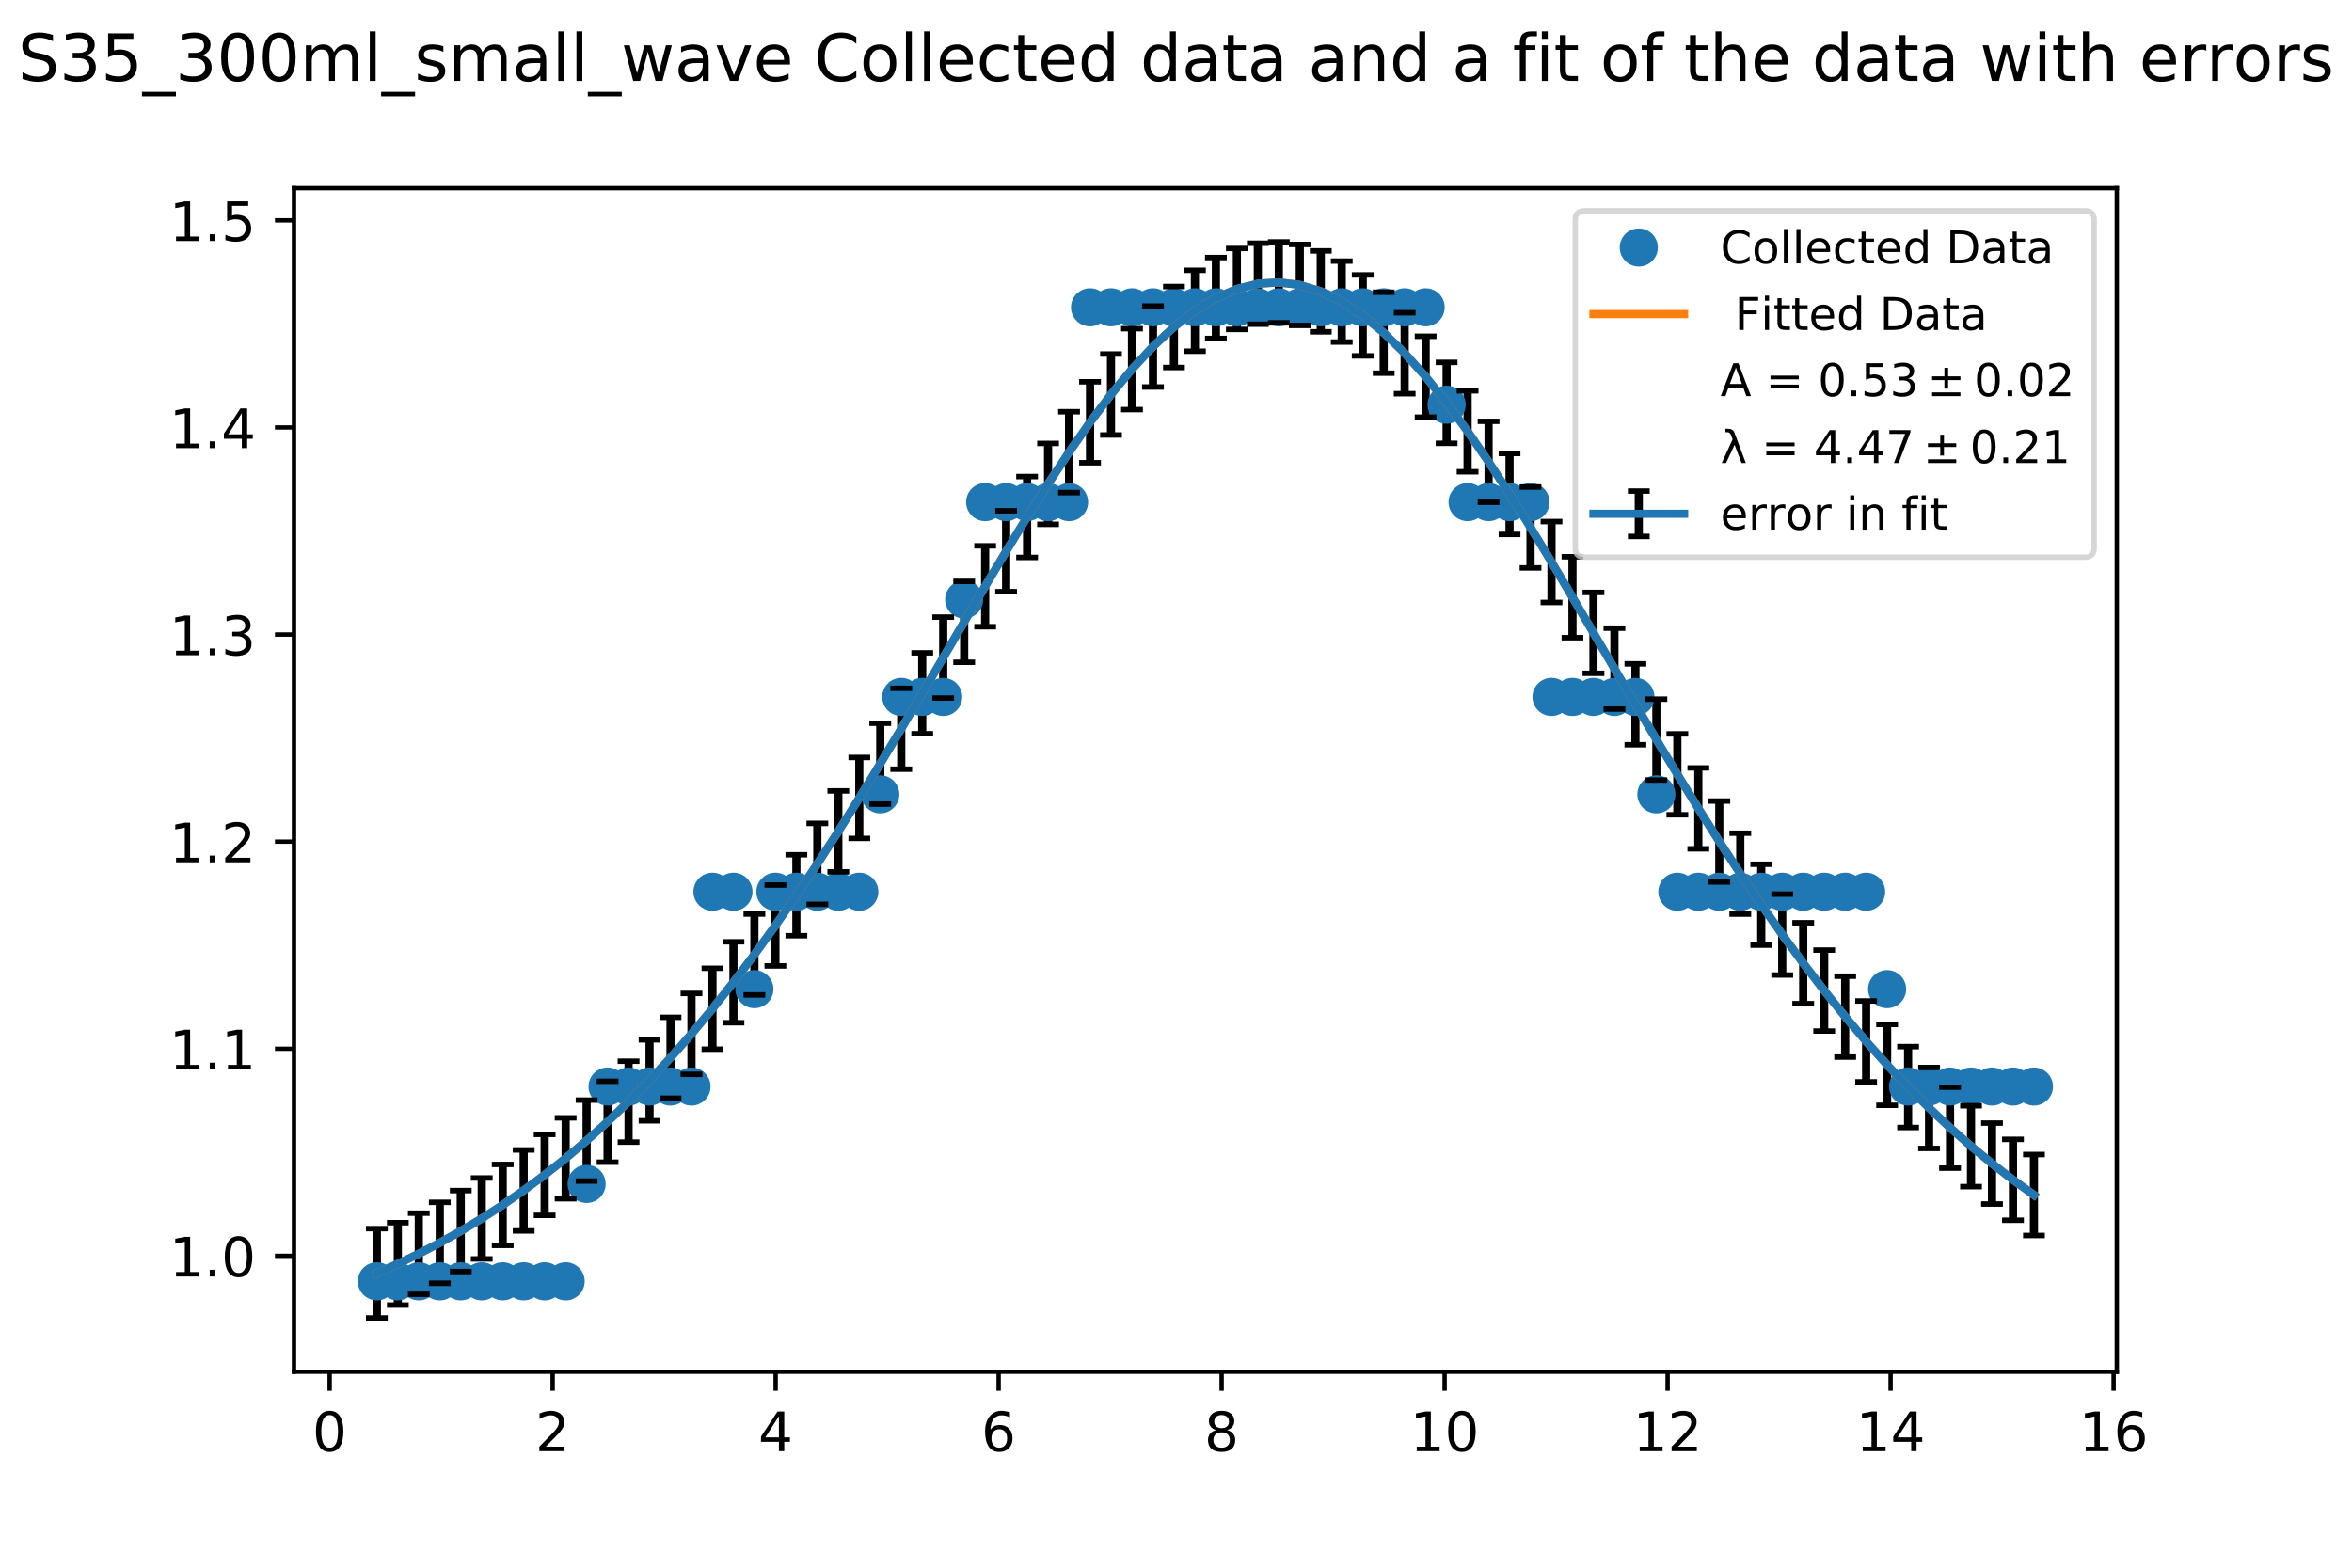 <?xml version="1.0" encoding="utf-8" standalone="no"?>
<!DOCTYPE svg PUBLIC "-//W3C//DTD SVG 1.1//EN"
  "http://www.w3.org/Graphics/SVG/1.1/DTD/svg11.dtd">
<!-- Created with matplotlib (http://matplotlib.org/) -->
<svg height="288pt" version="1.1" viewBox="0 0 432 288" width="432pt" xmlns="http://www.w3.org/2000/svg" xmlns:xlink="http://www.w3.org/1999/xlink">
 <defs>
  <style type="text/css">
*{stroke-linecap:butt;stroke-linejoin:round;}
  </style>
 </defs>
 <g id="figure_1">
  <g id="patch_1">
   <path d="M 0 288 
L 432 288 
L 432 0 
L 0 0 
z
" style="fill:#ffffff;"/>
  </g>
  <g id="axes_1">
   <g id="patch_2">
    <path d="M 54 252 
L 388.8 252 
L 388.8 34.56 
L 54 34.56 
z
" style="fill:#ffffff;"/>
   </g>
   <g id="matplotlib.axis_1">
    <g id="xtick_1">
     <g id="line2d_1">
      <defs>
       <path d="M 0 0 
L 0 3.5 
" id="mb4c23ff1f9" style="stroke:#000000;stroke-width:0.8;"/>
      </defs>
      <g>
       <use style="stroke:#000000;stroke-width:0.8;" x="60.549" xlink:href="#mb4c23ff1f9" y="252"/>
      </g>
     </g>
     <g id="text_1">
      <!-- 0 -->
      <defs>
       <path d="M 31.781 66.406 
Q 24.172 66.406 20.328 58.906 
Q 16.5 51.422 16.5 36.375 
Q 16.5 21.391 20.328 13.891 
Q 24.172 6.391 31.781 6.391 
Q 39.453 6.391 43.281 13.891 
Q 47.125 21.391 47.125 36.375 
Q 47.125 51.422 43.281 58.906 
Q 39.453 66.406 31.781 66.406 
z
M 31.781 74.219 
Q 44.047 74.219 50.516 64.516 
Q 56.984 54.828 56.984 36.375 
Q 56.984 17.969 50.516 8.266 
Q 44.047 -1.422 31.781 -1.422 
Q 19.531 -1.422 13.062 8.266 
Q 6.594 17.969 6.594 36.375 
Q 6.594 54.828 13.062 64.516 
Q 19.531 74.219 31.781 74.219 
z
" id="DejaVuSans-30"/>
      </defs>
      <g transform="translate(57.368 266.598)scale(0.1 -0.1)">
       <use xlink:href="#DejaVuSans-30"/>
      </g>
     </g>
    </g>
    <g id="xtick_2">
     <g id="line2d_2">
      <g>
       <use style="stroke:#000000;stroke-width:0.8;" x="101.507" xlink:href="#mb4c23ff1f9" y="252"/>
      </g>
     </g>
     <g id="text_2">
      <!-- 2 -->
      <defs>
       <path d="M 19.188 8.297 
L 53.609 8.297 
L 53.609 0 
L 7.328 0 
L 7.328 8.297 
Q 12.938 14.109 22.625 23.891 
Q 32.328 33.688 34.812 36.531 
Q 39.547 41.844 41.422 45.531 
Q 43.312 49.219 43.312 52.781 
Q 43.312 58.594 39.234 62.25 
Q 35.156 65.922 28.609 65.922 
Q 23.969 65.922 18.812 64.312 
Q 13.672 62.703 7.812 59.422 
L 7.812 69.391 
Q 13.766 71.781 18.938 73 
Q 24.125 74.219 28.422 74.219 
Q 39.75 74.219 46.484 68.547 
Q 53.219 62.891 53.219 53.422 
Q 53.219 48.922 51.531 44.891 
Q 49.859 40.875 45.406 35.406 
Q 44.188 33.984 37.641 27.219 
Q 31.109 20.453 19.188 8.297 
z
" id="DejaVuSans-32"/>
      </defs>
      <g transform="translate(98.326 266.598)scale(0.1 -0.1)">
       <use xlink:href="#DejaVuSans-32"/>
      </g>
     </g>
    </g>
    <g id="xtick_3">
     <g id="line2d_3">
      <g>
       <use style="stroke:#000000;stroke-width:0.8;" x="142.466" xlink:href="#mb4c23ff1f9" y="252"/>
      </g>
     </g>
     <g id="text_3">
      <!-- 4 -->
      <defs>
       <path d="M 37.797 64.312 
L 12.891 25.391 
L 37.797 25.391 
z
M 35.203 72.906 
L 47.609 72.906 
L 47.609 25.391 
L 58.016 25.391 
L 58.016 17.188 
L 47.609 17.188 
L 47.609 0 
L 37.797 0 
L 37.797 17.188 
L 4.891 17.188 
L 4.891 26.703 
z
" id="DejaVuSans-34"/>
      </defs>
      <g transform="translate(139.284 266.598)scale(0.1 -0.1)">
       <use xlink:href="#DejaVuSans-34"/>
      </g>
     </g>
    </g>
    <g id="xtick_4">
     <g id="line2d_4">
      <g>
       <use style="stroke:#000000;stroke-width:0.8;" x="183.424" xlink:href="#mb4c23ff1f9" y="252"/>
      </g>
     </g>
     <g id="text_4">
      <!-- 6 -->
      <defs>
       <path d="M 33.016 40.375 
Q 26.375 40.375 22.484 35.828 
Q 18.609 31.297 18.609 23.391 
Q 18.609 15.531 22.484 10.953 
Q 26.375 6.391 33.016 6.391 
Q 39.656 6.391 43.531 10.953 
Q 47.406 15.531 47.406 23.391 
Q 47.406 31.297 43.531 35.828 
Q 39.656 40.375 33.016 40.375 
z
M 52.594 71.297 
L 52.594 62.312 
Q 48.875 64.062 45.094 64.984 
Q 41.312 65.922 37.594 65.922 
Q 27.828 65.922 22.672 59.328 
Q 17.531 52.734 16.797 39.406 
Q 19.672 43.656 24.016 45.922 
Q 28.375 48.188 33.594 48.188 
Q 44.578 48.188 50.953 41.516 
Q 57.328 34.859 57.328 23.391 
Q 57.328 12.156 50.688 5.359 
Q 44.047 -1.422 33.016 -1.422 
Q 20.359 -1.422 13.672 8.266 
Q 6.984 17.969 6.984 36.375 
Q 6.984 53.656 15.188 63.938 
Q 23.391 74.219 37.203 74.219 
Q 40.922 74.219 44.703 73.484 
Q 48.484 72.75 52.594 71.297 
z
" id="DejaVuSans-36"/>
      </defs>
      <g transform="translate(180.242 266.598)scale(0.1 -0.1)">
       <use xlink:href="#DejaVuSans-36"/>
      </g>
     </g>
    </g>
    <g id="xtick_5">
     <g id="line2d_5">
      <g>
       <use style="stroke:#000000;stroke-width:0.8;" x="224.382" xlink:href="#mb4c23ff1f9" y="252"/>
      </g>
     </g>
     <g id="text_5">
      <!-- 8 -->
      <defs>
       <path d="M 31.781 34.625 
Q 24.75 34.625 20.719 30.859 
Q 16.703 27.094 16.703 20.516 
Q 16.703 13.922 20.719 10.156 
Q 24.75 6.391 31.781 6.391 
Q 38.812 6.391 42.859 10.172 
Q 46.922 13.969 46.922 20.516 
Q 46.922 27.094 42.891 30.859 
Q 38.875 34.625 31.781 34.625 
z
M 21.922 38.812 
Q 15.578 40.375 12.031 44.719 
Q 8.5 49.078 8.5 55.328 
Q 8.5 64.062 14.719 69.141 
Q 20.953 74.219 31.781 74.219 
Q 42.672 74.219 48.875 69.141 
Q 55.078 64.062 55.078 55.328 
Q 55.078 49.078 51.531 44.719 
Q 48 40.375 41.703 38.812 
Q 48.828 37.156 52.797 32.312 
Q 56.781 27.484 56.781 20.516 
Q 56.781 9.906 50.312 4.234 
Q 43.844 -1.422 31.781 -1.422 
Q 19.734 -1.422 13.25 4.234 
Q 6.781 9.906 6.781 20.516 
Q 6.781 27.484 10.781 32.312 
Q 14.797 37.156 21.922 38.812 
z
M 18.312 54.391 
Q 18.312 48.734 21.844 45.562 
Q 25.391 42.391 31.781 42.391 
Q 38.141 42.391 41.719 45.562 
Q 45.312 48.734 45.312 54.391 
Q 45.312 60.062 41.719 63.234 
Q 38.141 66.406 31.781 66.406 
Q 25.391 66.406 21.844 63.234 
Q 18.312 60.062 18.312 54.391 
z
" id="DejaVuSans-38"/>
      </defs>
      <g transform="translate(221.2 266.598)scale(0.1 -0.1)">
       <use xlink:href="#DejaVuSans-38"/>
      </g>
     </g>
    </g>
    <g id="xtick_6">
     <g id="line2d_6">
      <g>
       <use style="stroke:#000000;stroke-width:0.8;" x="265.34" xlink:href="#mb4c23ff1f9" y="252"/>
      </g>
     </g>
     <g id="text_6">
      <!-- 10 -->
      <defs>
       <path d="M 12.406 8.297 
L 28.516 8.297 
L 28.516 63.922 
L 10.984 60.406 
L 10.984 69.391 
L 28.422 72.906 
L 38.281 72.906 
L 38.281 8.297 
L 54.391 8.297 
L 54.391 0 
L 12.406 0 
z
" id="DejaVuSans-31"/>
      </defs>
      <g transform="translate(258.977 266.598)scale(0.1 -0.1)">
       <use xlink:href="#DejaVuSans-31"/>
       <use x="63.623" xlink:href="#DejaVuSans-30"/>
      </g>
     </g>
    </g>
    <g id="xtick_7">
     <g id="line2d_7">
      <g>
       <use style="stroke:#000000;stroke-width:0.8;" x="306.298" xlink:href="#mb4c23ff1f9" y="252"/>
      </g>
     </g>
     <g id="text_7">
      <!-- 12 -->
      <g transform="translate(299.935 266.598)scale(0.1 -0.1)">
       <use xlink:href="#DejaVuSans-31"/>
       <use x="63.623" xlink:href="#DejaVuSans-32"/>
      </g>
     </g>
    </g>
    <g id="xtick_8">
     <g id="line2d_8">
      <g>
       <use style="stroke:#000000;stroke-width:0.8;" x="347.256" xlink:href="#mb4c23ff1f9" y="252"/>
      </g>
     </g>
     <g id="text_8">
      <!-- 14 -->
      <g transform="translate(340.894 266.598)scale(0.1 -0.1)">
       <use xlink:href="#DejaVuSans-31"/>
       <use x="63.623" xlink:href="#DejaVuSans-34"/>
      </g>
     </g>
    </g>
    <g id="xtick_9">
     <g id="line2d_9">
      <g>
       <use style="stroke:#000000;stroke-width:0.8;" x="388.214" xlink:href="#mb4c23ff1f9" y="252"/>
      </g>
     </g>
     <g id="text_9">
      <!-- 16 -->
      <g transform="translate(381.852 266.598)scale(0.1 -0.1)">
       <use xlink:href="#DejaVuSans-31"/>
       <use x="63.623" xlink:href="#DejaVuSans-36"/>
      </g>
     </g>
    </g>
   </g>
   <g id="matplotlib.axis_2">
    <g id="ytick_1">
     <g id="line2d_10">
      <defs>
       <path d="M 0 0 
L -3.5 0 
" id="mf119f932cb" style="stroke:#000000;stroke-width:0.8;"/>
      </defs>
      <g>
       <use style="stroke:#000000;stroke-width:0.8;" x="54" xlink:href="#mf119f932cb" y="230.71"/>
      </g>
     </g>
     <g id="text_10">
      <!-- 1.0 -->
      <defs>
       <path d="M 10.688 12.406 
L 21 12.406 
L 21 0 
L 10.688 0 
z
" id="DejaVuSans-2e"/>
      </defs>
      <g transform="translate(31.097 234.51)scale(0.1 -0.1)">
       <use xlink:href="#DejaVuSans-31"/>
       <use x="63.623" xlink:href="#DejaVuSans-2e"/>
       <use x="95.41" xlink:href="#DejaVuSans-30"/>
      </g>
     </g>
    </g>
    <g id="ytick_2">
     <g id="line2d_11">
      <g>
       <use style="stroke:#000000;stroke-width:0.8;" x="54" xlink:href="#mf119f932cb" y="192.664"/>
      </g>
     </g>
     <g id="text_11">
      <!-- 1.1 -->
      <g transform="translate(31.097 196.463)scale(0.1 -0.1)">
       <use xlink:href="#DejaVuSans-31"/>
       <use x="63.623" xlink:href="#DejaVuSans-2e"/>
       <use x="95.41" xlink:href="#DejaVuSans-31"/>
      </g>
     </g>
    </g>
    <g id="ytick_3">
     <g id="line2d_12">
      <g>
       <use style="stroke:#000000;stroke-width:0.8;" x="54" xlink:href="#mf119f932cb" y="154.618"/>
      </g>
     </g>
     <g id="text_12">
      <!-- 1.2 -->
      <g transform="translate(31.097 158.417)scale(0.1 -0.1)">
       <use xlink:href="#DejaVuSans-31"/>
       <use x="63.623" xlink:href="#DejaVuSans-2e"/>
       <use x="95.41" xlink:href="#DejaVuSans-32"/>
      </g>
     </g>
    </g>
    <g id="ytick_4">
     <g id="line2d_13">
      <g>
       <use style="stroke:#000000;stroke-width:0.8;" x="54" xlink:href="#mf119f932cb" y="116.571"/>
      </g>
     </g>
     <g id="text_13">
      <!-- 1.3 -->
      <defs>
       <path d="M 40.578 39.312 
Q 47.656 37.797 51.625 33 
Q 55.609 28.219 55.609 21.188 
Q 55.609 10.406 48.188 4.484 
Q 40.766 -1.422 27.094 -1.422 
Q 22.516 -1.422 17.656 -0.516 
Q 12.797 0.391 7.625 2.203 
L 7.625 11.719 
Q 11.719 9.328 16.594 8.109 
Q 21.484 6.891 26.812 6.891 
Q 36.078 6.891 40.938 10.547 
Q 45.797 14.203 45.797 21.188 
Q 45.797 27.641 41.281 31.266 
Q 36.766 34.906 28.719 34.906 
L 20.219 34.906 
L 20.219 43.016 
L 29.109 43.016 
Q 36.375 43.016 40.234 45.922 
Q 44.094 48.828 44.094 54.297 
Q 44.094 59.906 40.109 62.906 
Q 36.141 65.922 28.719 65.922 
Q 24.656 65.922 20.016 65.031 
Q 15.375 64.156 9.812 62.312 
L 9.812 71.094 
Q 15.438 72.656 20.344 73.438 
Q 25.25 74.219 29.594 74.219 
Q 40.828 74.219 47.359 69.109 
Q 53.906 64.016 53.906 55.328 
Q 53.906 49.266 50.438 45.094 
Q 46.969 40.922 40.578 39.312 
z
" id="DejaVuSans-33"/>
      </defs>
      <g transform="translate(31.097 120.371)scale(0.1 -0.1)">
       <use xlink:href="#DejaVuSans-31"/>
       <use x="63.623" xlink:href="#DejaVuSans-2e"/>
       <use x="95.41" xlink:href="#DejaVuSans-33"/>
      </g>
     </g>
    </g>
    <g id="ytick_5">
     <g id="line2d_14">
      <g>
       <use style="stroke:#000000;stroke-width:0.8;" x="54" xlink:href="#mf119f932cb" y="78.525"/>
      </g>
     </g>
     <g id="text_14">
      <!-- 1.4 -->
      <g transform="translate(31.097 82.324)scale(0.1 -0.1)">
       <use xlink:href="#DejaVuSans-31"/>
       <use x="63.623" xlink:href="#DejaVuSans-2e"/>
       <use x="95.41" xlink:href="#DejaVuSans-34"/>
      </g>
     </g>
    </g>
    <g id="ytick_6">
     <g id="line2d_15">
      <g>
       <use style="stroke:#000000;stroke-width:0.8;" x="54" xlink:href="#mf119f932cb" y="40.479"/>
      </g>
     </g>
     <g id="text_15">
      <!-- 1.5 -->
      <defs>
       <path d="M 10.797 72.906 
L 49.516 72.906 
L 49.516 64.594 
L 19.828 64.594 
L 19.828 46.734 
Q 21.969 47.469 24.109 47.828 
Q 26.266 48.188 28.422 48.188 
Q 40.625 48.188 47.75 41.5 
Q 54.891 34.812 54.891 23.391 
Q 54.891 11.625 47.562 5.094 
Q 40.234 -1.422 26.906 -1.422 
Q 22.312 -1.422 17.547 -0.641 
Q 12.797 0.141 7.719 1.703 
L 7.719 11.625 
Q 12.109 9.234 16.797 8.062 
Q 21.484 6.891 26.703 6.891 
Q 35.156 6.891 40.078 11.328 
Q 45.016 15.766 45.016 23.391 
Q 45.016 31 40.078 35.438 
Q 35.156 39.891 26.703 39.891 
Q 22.75 39.891 18.812 39.016 
Q 14.891 38.141 10.797 36.281 
z
" id="DejaVuSans-35"/>
      </defs>
      <g transform="translate(31.097 44.278)scale(0.1 -0.1)">
       <use xlink:href="#DejaVuSans-31"/>
       <use x="63.623" xlink:href="#DejaVuSans-2e"/>
       <use x="95.41" xlink:href="#DejaVuSans-35"/>
      </g>
     </g>
    </g>
   </g>
   <g id="LineCollection_1">
    <path clip-path="url(#p0fd199d534)" d="M 69.218 242.116 
L 69.218 225.721 
" style="fill:none;stroke:#000000;stroke-width:1.5;"/>
    <path clip-path="url(#p0fd199d534)" d="M 73.07 239.757 
L 73.07 224.62 
" style="fill:none;stroke:#000000;stroke-width:1.5;"/>
    <path clip-path="url(#p0fd199d534)" d="M 76.924 237.78 
L 76.924 222.868 
" style="fill:none;stroke:#000000;stroke-width:1.5;"/>
    <path clip-path="url(#p0fd199d534)" d="M 80.777 235.755 
L 80.777 220.881 
" style="fill:none;stroke:#000000;stroke-width:1.5;"/>
    <path clip-path="url(#p0fd199d534)" d="M 84.629 233.595 
L 84.629 218.728 
" style="fill:none;stroke:#000000;stroke-width:1.5;"/>
    <path clip-path="url(#p0fd199d534)" d="M 88.481 231.278 
L 88.481 216.412 
" style="fill:none;stroke:#000000;stroke-width:1.5;"/>
    <path clip-path="url(#p0fd199d534)" d="M 92.335 228.791 
L 92.335 213.925 
" style="fill:none;stroke:#000000;stroke-width:1.5;"/>
    <path clip-path="url(#p0fd199d534)" d="M 96.187 226.127 
L 96.187 211.261 
" style="fill:none;stroke:#000000;stroke-width:1.5;"/>
    <path clip-path="url(#p0fd199d534)" d="M 100.039 223.275 
L 100.039 208.409 
" style="fill:none;stroke:#000000;stroke-width:1.5;"/>
    <path clip-path="url(#p0fd199d534)" d="M 103.893 220.225 
L 103.893 205.359 
" style="fill:none;stroke:#000000;stroke-width:1.5;"/>
    <path clip-path="url(#p0fd199d534)" d="M 107.745 216.972 
L 107.745 202.106 
" style="fill:none;stroke:#000000;stroke-width:1.5;"/>
    <path clip-path="url(#p0fd199d534)" d="M 111.598 213.506 
L 111.598 198.64 
" style="fill:none;stroke:#000000;stroke-width:1.5;"/>
    <path clip-path="url(#p0fd199d534)" d="M 115.45 209.819 
L 115.45 194.953 
" style="fill:none;stroke:#000000;stroke-width:1.5;"/>
    <path clip-path="url(#p0fd199d534)" d="M 119.304 205.902 
L 119.304 191.036 
" style="fill:none;stroke:#000000;stroke-width:1.5;"/>
    <path clip-path="url(#p0fd199d534)" d="M 123.156 201.755 
L 123.156 186.889 
" style="fill:none;stroke:#000000;stroke-width:1.5;"/>
    <path clip-path="url(#p0fd199d534)" d="M 127.008 197.371 
L 127.008 182.505 
" style="fill:none;stroke:#000000;stroke-width:1.5;"/>
    <path clip-path="url(#p0fd199d534)" d="M 130.862 192.746 
L 130.862 177.88 
" style="fill:none;stroke:#000000;stroke-width:1.5;"/>
    <path clip-path="url(#p0fd199d534)" d="M 134.714 187.884 
L 134.714 173.018 
" style="fill:none;stroke:#000000;stroke-width:1.5;"/>
    <path clip-path="url(#p0fd199d534)" d="M 138.566 182.785 
L 138.566 167.919 
" style="fill:none;stroke:#000000;stroke-width:1.5;"/>
    <path clip-path="url(#p0fd199d534)" d="M 142.421 177.451 
L 142.421 162.585 
" style="fill:none;stroke:#000000;stroke-width:1.5;"/>
    <path clip-path="url(#p0fd199d534)" d="M 146.273 171.896 
L 146.273 157.03 
" style="fill:none;stroke:#000000;stroke-width:1.5;"/>
    <path clip-path="url(#p0fd199d534)" d="M 150.125 166.13 
L 150.125 151.264 
" style="fill:none;stroke:#000000;stroke-width:1.5;"/>
    <path clip-path="url(#p0fd199d534)" d="M 153.977 160.166 
L 153.977 145.3 
" style="fill:none;stroke:#000000;stroke-width:1.5;"/>
    <path clip-path="url(#p0fd199d534)" d="M 157.831 154.022 
L 157.831 139.156 
" style="fill:none;stroke:#000000;stroke-width:1.5;"/>
    <path clip-path="url(#p0fd199d534)" d="M 161.683 147.729 
L 161.683 132.863 
" style="fill:none;stroke:#000000;stroke-width:1.5;"/>
    <path clip-path="url(#p0fd199d534)" d="M 165.535 141.311 
L 165.535 126.445 
" style="fill:none;stroke:#000000;stroke-width:1.5;"/>
    <path clip-path="url(#p0fd199d534)" d="M 169.389 134.8 
L 169.389 119.934 
" style="fill:none;stroke:#000000;stroke-width:1.5;"/>
    <path clip-path="url(#p0fd199d534)" d="M 173.241 128.24 
L 173.241 113.374 
" style="fill:none;stroke:#000000;stroke-width:1.5;"/>
    <path clip-path="url(#p0fd199d534)" d="M 177.094 121.671 
L 177.094 106.805 
" style="fill:none;stroke:#000000;stroke-width:1.5;"/>
    <path clip-path="url(#p0fd199d534)" d="M 180.948 115.138 
L 180.948 100.272 
" style="fill:none;stroke:#000000;stroke-width:1.5;"/>
    <path clip-path="url(#p0fd199d534)" d="M 184.8 108.7 
L 184.8 93.834 
" style="fill:none;stroke:#000000;stroke-width:1.5;"/>
    <path clip-path="url(#p0fd199d534)" d="M 188.652 102.409 
L 188.652 87.543 
" style="fill:none;stroke:#000000;stroke-width:1.5;"/>
    <path clip-path="url(#p0fd199d534)" d="M 192.504 96.323 
L 192.504 81.457 
" style="fill:none;stroke:#000000;stroke-width:1.5;"/>
    <path clip-path="url(#p0fd199d534)" d="M 196.358 90.5 
L 196.358 75.634 
" style="fill:none;stroke:#000000;stroke-width:1.5;"/>
    <path clip-path="url(#p0fd199d534)" d="M 200.21 85.008 
L 200.21 70.142 
" style="fill:none;stroke:#000000;stroke-width:1.5;"/>
    <path clip-path="url(#p0fd199d534)" d="M 204.062 79.905 
L 204.062 65.039 
" style="fill:none;stroke:#000000;stroke-width:1.5;"/>
    <path clip-path="url(#p0fd199d534)" d="M 207.917 75.248 
L 207.917 60.382 
" style="fill:none;stroke:#000000;stroke-width:1.5;"/>
    <path clip-path="url(#p0fd199d534)" d="M 211.769 71.1 
L 211.769 56.234 
" style="fill:none;stroke:#000000;stroke-width:1.5;"/>
    <path clip-path="url(#p0fd199d534)" d="M 215.621 67.509 
L 215.621 52.643 
" style="fill:none;stroke:#000000;stroke-width:1.5;"/>
    <path clip-path="url(#p0fd199d534)" d="M 219.475 64.522 
L 219.475 49.656 
" style="fill:none;stroke:#000000;stroke-width:1.5;"/>
    <path clip-path="url(#p0fd199d534)" d="M 223.327 62.182 
L 223.327 47.317 
" style="fill:none;stroke:#000000;stroke-width:1.5;"/>
    <path clip-path="url(#p0fd199d534)" d="M 227.179 60.52 
L 227.179 45.654 
" style="fill:none;stroke:#000000;stroke-width:1.5;"/>
    <path clip-path="url(#p0fd199d534)" d="M 231.031 59.558 
L 231.031 44.692 
" style="fill:none;stroke:#000000;stroke-width:1.5;"/>
    <path clip-path="url(#p0fd199d534)" d="M 234.885 59.31 
L 234.885 44.444 
" style="fill:none;stroke:#000000;stroke-width:1.5;"/>
    <path clip-path="url(#p0fd199d534)" d="M 238.738 59.779 
L 238.738 44.913 
" style="fill:none;stroke:#000000;stroke-width:1.5;"/>
    <path clip-path="url(#p0fd199d534)" d="M 242.59 60.96 
L 242.59 46.094 
" style="fill:none;stroke:#000000;stroke-width:1.5;"/>
    <path clip-path="url(#p0fd199d534)" d="M 246.444 62.835 
L 246.444 47.969 
" style="fill:none;stroke:#000000;stroke-width:1.5;"/>
    <path clip-path="url(#p0fd199d534)" d="M 250.296 65.379 
L 250.296 50.513 
" style="fill:none;stroke:#000000;stroke-width:1.5;"/>
    <path clip-path="url(#p0fd199d534)" d="M 254.148 68.556 
L 254.148 53.69 
" style="fill:none;stroke:#000000;stroke-width:1.5;"/>
    <path clip-path="url(#p0fd199d534)" d="M 258.002 72.326 
L 258.002 57.46 
" style="fill:none;stroke:#000000;stroke-width:1.5;"/>
    <path clip-path="url(#p0fd199d534)" d="M 261.854 76.637 
L 261.854 61.771 
" style="fill:none;stroke:#000000;stroke-width:1.5;"/>
    <path clip-path="url(#p0fd199d534)" d="M 265.706 81.436 
L 265.706 66.57 
" style="fill:none;stroke:#000000;stroke-width:1.5;"/>
    <path clip-path="url(#p0fd199d534)" d="M 269.559 86.666 
L 269.559 71.8 
" style="fill:none;stroke:#000000;stroke-width:1.5;"/>
    <path clip-path="url(#p0fd199d534)" d="M 273.413 92.269 
L 273.413 77.403 
" style="fill:none;stroke:#000000;stroke-width:1.5;"/>
    <path clip-path="url(#p0fd199d534)" d="M 277.265 98.177 
L 277.265 83.311 
" style="fill:none;stroke:#000000;stroke-width:1.5;"/>
    <path clip-path="url(#p0fd199d534)" d="M 281.117 104.333 
L 281.117 89.467 
" style="fill:none;stroke:#000000;stroke-width:1.5;"/>
    <path clip-path="url(#p0fd199d534)" d="M 284.971 110.679 
L 284.971 95.813 
" style="fill:none;stroke:#000000;stroke-width:1.5;"/>
    <path clip-path="url(#p0fd199d534)" d="M 288.823 117.151 
L 288.823 102.285 
" style="fill:none;stroke:#000000;stroke-width:1.5;"/>
    <path clip-path="url(#p0fd199d534)" d="M 292.675 123.698 
L 292.675 108.832 
" style="fill:none;stroke:#000000;stroke-width:1.5;"/>
    <path clip-path="url(#p0fd199d534)" d="M 296.527 130.269 
L 296.527 115.403 
" style="fill:none;stroke:#000000;stroke-width:1.5;"/>
    <path clip-path="url(#p0fd199d534)" d="M 300.382 136.821 
L 300.382 121.955 
" style="fill:none;stroke:#000000;stroke-width:1.5;"/>
    <path clip-path="url(#p0fd199d534)" d="M 304.234 143.305 
L 304.234 128.439 
" style="fill:none;stroke:#000000;stroke-width:1.5;"/>
    <path clip-path="url(#p0fd199d534)" d="M 308.086 149.687 
L 308.086 134.821 
" style="fill:none;stroke:#000000;stroke-width:1.5;"/>
    <path clip-path="url(#p0fd199d534)" d="M 311.94 155.94 
L 311.94 141.074 
" style="fill:none;stroke:#000000;stroke-width:1.5;"/>
    <path clip-path="url(#p0fd199d534)" d="M 315.792 162.028 
L 315.792 147.162 
" style="fill:none;stroke:#000000;stroke-width:1.5;"/>
    <path clip-path="url(#p0fd199d534)" d="M 319.644 167.933 
L 319.644 153.067 
" style="fill:none;stroke:#000000;stroke-width:1.5;"/>
    <path clip-path="url(#p0fd199d534)" d="M 323.498 173.638 
L 323.498 158.772 
" style="fill:none;stroke:#000000;stroke-width:1.5;"/>
    <path clip-path="url(#p0fd199d534)" d="M 327.35 179.125 
L 327.35 164.259 
" style="fill:none;stroke:#000000;stroke-width:1.5;"/>
    <path clip-path="url(#p0fd199d534)" d="M 331.202 184.385 
L 331.202 169.519 
" style="fill:none;stroke:#000000;stroke-width:1.5;"/>
    <path clip-path="url(#p0fd199d534)" d="M 335.055 189.411 
L 335.055 174.545 
" style="fill:none;stroke:#000000;stroke-width:1.5;"/>
    <path clip-path="url(#p0fd199d534)" d="M 338.909 194.201 
L 338.909 179.336 
" style="fill:none;stroke:#000000;stroke-width:1.5;"/>
    <path clip-path="url(#p0fd199d534)" d="M 342.761 198.75 
L 342.761 183.884 
" style="fill:none;stroke:#000000;stroke-width:1.5;"/>
    <path clip-path="url(#p0fd199d534)" d="M 346.613 203.061 
L 346.613 188.195 
" style="fill:none;stroke:#000000;stroke-width:1.5;"/>
    <path clip-path="url(#p0fd199d534)" d="M 350.467 207.138 
L 350.467 192.272 
" style="fill:none;stroke:#000000;stroke-width:1.5;"/>
    <path clip-path="url(#p0fd199d534)" d="M 354.319 210.981 
L 354.319 196.115 
" style="fill:none;stroke:#000000;stroke-width:1.5;"/>
    <path clip-path="url(#p0fd199d534)" d="M 358.171 214.6 
L 358.171 199.734 
" style="fill:none;stroke:#000000;stroke-width:1.5;"/>
    <path clip-path="url(#p0fd199d534)" d="M 362.025 218.001 
L 362.025 203.135 
" style="fill:none;stroke:#000000;stroke-width:1.5;"/>
    <path clip-path="url(#p0fd199d534)" d="M 365.878 221.19 
L 365.878 206.324 
" style="fill:none;stroke:#000000;stroke-width:1.5;"/>
    <path clip-path="url(#p0fd199d534)" d="M 369.73 224.176 
L 369.73 209.31 
" style="fill:none;stroke:#000000;stroke-width:1.5;"/>
    <path clip-path="url(#p0fd199d534)" d="M 373.582 226.969 
L 373.582 212.103 
" style="fill:none;stroke:#000000;stroke-width:1.5;"/>
   </g>
   <g id="line2d_16">
    <defs>
     <path d="M 0 3 
C 0.796 3 1.559 2.684 2.121 2.121 
C 2.684 1.559 3 0.796 3 0 
C 3 -0.796 2.684 -1.559 2.121 -2.121 
C 1.559 -2.684 0.796 -3 0 -3 
C -0.796 -3 -1.559 -2.684 -2.121 -2.121 
C -2.684 -1.559 -3 -0.796 -3 0 
C -3 0.796 -2.684 1.559 -2.121 2.121 
C -1.559 2.684 -0.796 3 0 3 
z
" id="md29ecb5d7c" style="stroke:#1f77b4;"/>
    </defs>
    <g clip-path="url(#p0fd199d534)">
     <use style="fill:#1f77b4;stroke:#1f77b4;" x="69.218" xlink:href="#md29ecb5d7c" y="235.397"/>
     <use style="fill:#1f77b4;stroke:#1f77b4;" x="73.07" xlink:href="#md29ecb5d7c" y="235.397"/>
     <use style="fill:#1f77b4;stroke:#1f77b4;" x="76.924" xlink:href="#md29ecb5d7c" y="235.397"/>
     <use style="fill:#1f77b4;stroke:#1f77b4;" x="80.777" xlink:href="#md29ecb5d7c" y="235.397"/>
     <use style="fill:#1f77b4;stroke:#1f77b4;" x="84.629" xlink:href="#md29ecb5d7c" y="235.397"/>
     <use style="fill:#1f77b4;stroke:#1f77b4;" x="88.481" xlink:href="#md29ecb5d7c" y="235.397"/>
     <use style="fill:#1f77b4;stroke:#1f77b4;" x="92.335" xlink:href="#md29ecb5d7c" y="235.397"/>
     <use style="fill:#1f77b4;stroke:#1f77b4;" x="96.187" xlink:href="#md29ecb5d7c" y="235.397"/>
     <use style="fill:#1f77b4;stroke:#1f77b4;" x="100.039" xlink:href="#md29ecb5d7c" y="235.397"/>
     <use style="fill:#1f77b4;stroke:#1f77b4;" x="103.893" xlink:href="#md29ecb5d7c" y="235.397"/>
     <use style="fill:#1f77b4;stroke:#1f77b4;" x="107.745" xlink:href="#md29ecb5d7c" y="217.503"/>
     <use style="fill:#1f77b4;stroke:#1f77b4;" x="111.598" xlink:href="#md29ecb5d7c" y="199.609"/>
     <use style="fill:#1f77b4;stroke:#1f77b4;" x="115.45" xlink:href="#md29ecb5d7c" y="199.609"/>
     <use style="fill:#1f77b4;stroke:#1f77b4;" x="119.304" xlink:href="#md29ecb5d7c" y="199.609"/>
     <use style="fill:#1f77b4;stroke:#1f77b4;" x="123.156" xlink:href="#md29ecb5d7c" y="199.609"/>
     <use style="fill:#1f77b4;stroke:#1f77b4;" x="127.008" xlink:href="#md29ecb5d7c" y="199.609"/>
     <use style="fill:#1f77b4;stroke:#1f77b4;" x="130.862" xlink:href="#md29ecb5d7c" y="163.821"/>
     <use style="fill:#1f77b4;stroke:#1f77b4;" x="134.714" xlink:href="#md29ecb5d7c" y="163.821"/>
     <use style="fill:#1f77b4;stroke:#1f77b4;" x="138.566" xlink:href="#md29ecb5d7c" y="181.715"/>
     <use style="fill:#1f77b4;stroke:#1f77b4;" x="142.421" xlink:href="#md29ecb5d7c" y="163.821"/>
     <use style="fill:#1f77b4;stroke:#1f77b4;" x="146.273" xlink:href="#md29ecb5d7c" y="163.821"/>
     <use style="fill:#1f77b4;stroke:#1f77b4;" x="150.125" xlink:href="#md29ecb5d7c" y="163.821"/>
     <use style="fill:#1f77b4;stroke:#1f77b4;" x="153.977" xlink:href="#md29ecb5d7c" y="163.821"/>
     <use style="fill:#1f77b4;stroke:#1f77b4;" x="157.831" xlink:href="#md29ecb5d7c" y="163.821"/>
     <use style="fill:#1f77b4;stroke:#1f77b4;" x="161.683" xlink:href="#md29ecb5d7c" y="145.926"/>
     <use style="fill:#1f77b4;stroke:#1f77b4;" x="165.535" xlink:href="#md29ecb5d7c" y="128.032"/>
     <use style="fill:#1f77b4;stroke:#1f77b4;" x="169.389" xlink:href="#md29ecb5d7c" y="128.032"/>
     <use style="fill:#1f77b4;stroke:#1f77b4;" x="173.241" xlink:href="#md29ecb5d7c" y="128.032"/>
     <use style="fill:#1f77b4;stroke:#1f77b4;" x="177.094" xlink:href="#md29ecb5d7c" y="110.138"/>
     <use style="fill:#1f77b4;stroke:#1f77b4;" x="180.948" xlink:href="#md29ecb5d7c" y="92.244"/>
     <use style="fill:#1f77b4;stroke:#1f77b4;" x="184.8" xlink:href="#md29ecb5d7c" y="92.244"/>
     <use style="fill:#1f77b4;stroke:#1f77b4;" x="188.652" xlink:href="#md29ecb5d7c" y="92.244"/>
     <use style="fill:#1f77b4;stroke:#1f77b4;" x="192.504" xlink:href="#md29ecb5d7c" y="92.244"/>
     <use style="fill:#1f77b4;stroke:#1f77b4;" x="196.358" xlink:href="#md29ecb5d7c" y="92.244"/>
     <use style="fill:#1f77b4;stroke:#1f77b4;" x="200.21" xlink:href="#md29ecb5d7c" y="56.456"/>
     <use style="fill:#1f77b4;stroke:#1f77b4;" x="204.062" xlink:href="#md29ecb5d7c" y="56.456"/>
     <use style="fill:#1f77b4;stroke:#1f77b4;" x="207.917" xlink:href="#md29ecb5d7c" y="56.456"/>
     <use style="fill:#1f77b4;stroke:#1f77b4;" x="211.769" xlink:href="#md29ecb5d7c" y="56.456"/>
     <use style="fill:#1f77b4;stroke:#1f77b4;" x="215.621" xlink:href="#md29ecb5d7c" y="56.456"/>
     <use style="fill:#1f77b4;stroke:#1f77b4;" x="219.475" xlink:href="#md29ecb5d7c" y="56.456"/>
     <use style="fill:#1f77b4;stroke:#1f77b4;" x="223.327" xlink:href="#md29ecb5d7c" y="56.456"/>
     <use style="fill:#1f77b4;stroke:#1f77b4;" x="227.179" xlink:href="#md29ecb5d7c" y="56.456"/>
     <use style="fill:#1f77b4;stroke:#1f77b4;" x="231.031" xlink:href="#md29ecb5d7c" y="56.456"/>
     <use style="fill:#1f77b4;stroke:#1f77b4;" x="234.885" xlink:href="#md29ecb5d7c" y="56.456"/>
     <use style="fill:#1f77b4;stroke:#1f77b4;" x="238.738" xlink:href="#md29ecb5d7c" y="56.456"/>
     <use style="fill:#1f77b4;stroke:#1f77b4;" x="242.59" xlink:href="#md29ecb5d7c" y="56.456"/>
     <use style="fill:#1f77b4;stroke:#1f77b4;" x="246.444" xlink:href="#md29ecb5d7c" y="56.456"/>
     <use style="fill:#1f77b4;stroke:#1f77b4;" x="250.296" xlink:href="#md29ecb5d7c" y="56.456"/>
     <use style="fill:#1f77b4;stroke:#1f77b4;" x="254.148" xlink:href="#md29ecb5d7c" y="56.456"/>
     <use style="fill:#1f77b4;stroke:#1f77b4;" x="258.002" xlink:href="#md29ecb5d7c" y="56.456"/>
     <use style="fill:#1f77b4;stroke:#1f77b4;" x="261.854" xlink:href="#md29ecb5d7c" y="56.456"/>
     <use style="fill:#1f77b4;stroke:#1f77b4;" x="265.706" xlink:href="#md29ecb5d7c" y="74.35"/>
     <use style="fill:#1f77b4;stroke:#1f77b4;" x="269.559" xlink:href="#md29ecb5d7c" y="92.244"/>
     <use style="fill:#1f77b4;stroke:#1f77b4;" x="273.413" xlink:href="#md29ecb5d7c" y="92.244"/>
     <use style="fill:#1f77b4;stroke:#1f77b4;" x="277.265" xlink:href="#md29ecb5d7c" y="92.244"/>
     <use style="fill:#1f77b4;stroke:#1f77b4;" x="281.117" xlink:href="#md29ecb5d7c" y="92.244"/>
     <use style="fill:#1f77b4;stroke:#1f77b4;" x="284.971" xlink:href="#md29ecb5d7c" y="128.032"/>
     <use style="fill:#1f77b4;stroke:#1f77b4;" x="288.823" xlink:href="#md29ecb5d7c" y="128.032"/>
     <use style="fill:#1f77b4;stroke:#1f77b4;" x="292.675" xlink:href="#md29ecb5d7c" y="128.032"/>
     <use style="fill:#1f77b4;stroke:#1f77b4;" x="296.527" xlink:href="#md29ecb5d7c" y="128.032"/>
     <use style="fill:#1f77b4;stroke:#1f77b4;" x="300.382" xlink:href="#md29ecb5d7c" y="128.032"/>
     <use style="fill:#1f77b4;stroke:#1f77b4;" x="304.234" xlink:href="#md29ecb5d7c" y="145.926"/>
     <use style="fill:#1f77b4;stroke:#1f77b4;" x="308.086" xlink:href="#md29ecb5d7c" y="163.821"/>
     <use style="fill:#1f77b4;stroke:#1f77b4;" x="311.94" xlink:href="#md29ecb5d7c" y="163.821"/>
     <use style="fill:#1f77b4;stroke:#1f77b4;" x="315.792" xlink:href="#md29ecb5d7c" y="163.821"/>
     <use style="fill:#1f77b4;stroke:#1f77b4;" x="319.644" xlink:href="#md29ecb5d7c" y="163.821"/>
     <use style="fill:#1f77b4;stroke:#1f77b4;" x="323.498" xlink:href="#md29ecb5d7c" y="163.821"/>
     <use style="fill:#1f77b4;stroke:#1f77b4;" x="327.35" xlink:href="#md29ecb5d7c" y="163.821"/>
     <use style="fill:#1f77b4;stroke:#1f77b4;" x="331.202" xlink:href="#md29ecb5d7c" y="163.821"/>
     <use style="fill:#1f77b4;stroke:#1f77b4;" x="335.055" xlink:href="#md29ecb5d7c" y="163.821"/>
     <use style="fill:#1f77b4;stroke:#1f77b4;" x="338.909" xlink:href="#md29ecb5d7c" y="163.821"/>
     <use style="fill:#1f77b4;stroke:#1f77b4;" x="342.761" xlink:href="#md29ecb5d7c" y="163.821"/>
     <use style="fill:#1f77b4;stroke:#1f77b4;" x="346.613" xlink:href="#md29ecb5d7c" y="181.715"/>
     <use style="fill:#1f77b4;stroke:#1f77b4;" x="350.467" xlink:href="#md29ecb5d7c" y="199.609"/>
     <use style="fill:#1f77b4;stroke:#1f77b4;" x="354.319" xlink:href="#md29ecb5d7c" y="199.609"/>
     <use style="fill:#1f77b4;stroke:#1f77b4;" x="358.171" xlink:href="#md29ecb5d7c" y="199.609"/>
     <use style="fill:#1f77b4;stroke:#1f77b4;" x="362.025" xlink:href="#md29ecb5d7c" y="199.609"/>
     <use style="fill:#1f77b4;stroke:#1f77b4;" x="365.878" xlink:href="#md29ecb5d7c" y="199.609"/>
     <use style="fill:#1f77b4;stroke:#1f77b4;" x="369.73" xlink:href="#md29ecb5d7c" y="199.609"/>
     <use style="fill:#1f77b4;stroke:#1f77b4;" x="373.582" xlink:href="#md29ecb5d7c" y="199.609"/>
    </g>
   </g>
   <g id="line2d_17">
    <path clip-path="url(#p0fd199d534)" d="M 69.218 233.919 
L 73.07 232.188 
L 76.924 230.324 
L 80.777 228.318 
L 84.629 226.161 
L 88.481 223.845 
L 92.335 221.358 
L 96.187 218.694 
L 100.039 215.842 
L 103.893 212.792 
L 107.745 209.539 
L 111.598 206.073 
L 115.45 202.386 
L 119.304 198.469 
L 123.156 194.322 
L 127.008 189.938 
L 130.862 185.313 
L 134.714 180.451 
L 138.566 175.352 
L 142.421 170.018 
L 146.273 164.463 
L 150.125 158.697 
L 153.977 152.733 
L 157.831 146.589 
L 161.683 140.296 
L 165.535 133.878 
L 169.389 127.367 
L 173.241 120.807 
L 177.094 114.238 
L 180.948 107.705 
L 184.8 101.267 
L 188.652 94.976 
L 192.504 88.89 
L 196.358 83.067 
L 200.21 77.575 
L 204.062 72.472 
L 207.917 67.815 
L 211.769 63.667 
L 215.621 60.076 
L 219.475 57.089 
L 223.327 54.75 
L 227.179 53.087 
L 231.031 52.125 
L 234.885 51.877 
L 238.738 52.346 
L 242.59 53.527 
L 246.444 55.402 
L 250.296 57.946 
L 254.148 61.123 
L 258.002 64.893 
L 261.854 69.204 
L 265.706 74.003 
L 269.559 79.233 
L 273.413 84.836 
L 277.265 90.744 
L 281.117 96.9 
L 284.971 103.246 
L 288.823 109.718 
L 292.675 116.265 
L 296.527 122.836 
L 300.382 129.388 
L 304.234 135.872 
L 308.086 142.254 
L 311.94 148.507 
L 315.792 154.595 
L 319.644 160.5 
L 323.498 166.205 
L 327.35 171.692 
L 331.202 176.952 
L 335.055 181.978 
L 338.909 186.768 
L 342.761 191.317 
L 346.613 195.628 
L 350.467 199.705 
L 354.319 203.548 
L 358.171 207.167 
L 362.025 210.568 
L 365.878 213.757 
L 369.73 216.743 
L 373.582 219.536 
" style="fill:none;stroke:#ff7f0e;stroke-linecap:square;stroke-width:1.5;"/>
   </g>
   <g id="line2d_18"/>
   <g id="line2d_19"/>
   <g id="line2d_20">
    <defs>
     <path d="M 2 0 
L -2 -0 
" id="m599ff14a36" style="stroke:#000000;"/>
    </defs>
    <g clip-path="url(#p0fd199d534)">
     <use style="stroke:#000000;" x="69.218" xlink:href="#m599ff14a36" y="242.116"/>
     <use style="stroke:#000000;" x="73.07" xlink:href="#m599ff14a36" y="239.757"/>
     <use style="stroke:#000000;" x="76.924" xlink:href="#m599ff14a36" y="237.78"/>
     <use style="stroke:#000000;" x="80.777" xlink:href="#m599ff14a36" y="235.755"/>
     <use style="stroke:#000000;" x="84.629" xlink:href="#m599ff14a36" y="233.595"/>
     <use style="stroke:#000000;" x="88.481" xlink:href="#m599ff14a36" y="231.278"/>
     <use style="stroke:#000000;" x="92.335" xlink:href="#m599ff14a36" y="228.791"/>
     <use style="stroke:#000000;" x="96.187" xlink:href="#m599ff14a36" y="226.127"/>
     <use style="stroke:#000000;" x="100.039" xlink:href="#m599ff14a36" y="223.275"/>
     <use style="stroke:#000000;" x="103.893" xlink:href="#m599ff14a36" y="220.225"/>
     <use style="stroke:#000000;" x="107.745" xlink:href="#m599ff14a36" y="216.972"/>
     <use style="stroke:#000000;" x="111.598" xlink:href="#m599ff14a36" y="213.506"/>
     <use style="stroke:#000000;" x="115.45" xlink:href="#m599ff14a36" y="209.819"/>
     <use style="stroke:#000000;" x="119.304" xlink:href="#m599ff14a36" y="205.902"/>
     <use style="stroke:#000000;" x="123.156" xlink:href="#m599ff14a36" y="201.755"/>
     <use style="stroke:#000000;" x="127.008" xlink:href="#m599ff14a36" y="197.371"/>
     <use style="stroke:#000000;" x="130.862" xlink:href="#m599ff14a36" y="192.746"/>
     <use style="stroke:#000000;" x="134.714" xlink:href="#m599ff14a36" y="187.884"/>
     <use style="stroke:#000000;" x="138.566" xlink:href="#m599ff14a36" y="182.785"/>
     <use style="stroke:#000000;" x="142.421" xlink:href="#m599ff14a36" y="177.451"/>
     <use style="stroke:#000000;" x="146.273" xlink:href="#m599ff14a36" y="171.896"/>
     <use style="stroke:#000000;" x="150.125" xlink:href="#m599ff14a36" y="166.13"/>
     <use style="stroke:#000000;" x="153.977" xlink:href="#m599ff14a36" y="160.166"/>
     <use style="stroke:#000000;" x="157.831" xlink:href="#m599ff14a36" y="154.022"/>
     <use style="stroke:#000000;" x="161.683" xlink:href="#m599ff14a36" y="147.729"/>
     <use style="stroke:#000000;" x="165.535" xlink:href="#m599ff14a36" y="141.311"/>
     <use style="stroke:#000000;" x="169.389" xlink:href="#m599ff14a36" y="134.8"/>
     <use style="stroke:#000000;" x="173.241" xlink:href="#m599ff14a36" y="128.24"/>
     <use style="stroke:#000000;" x="177.094" xlink:href="#m599ff14a36" y="121.671"/>
     <use style="stroke:#000000;" x="180.948" xlink:href="#m599ff14a36" y="115.138"/>
     <use style="stroke:#000000;" x="184.8" xlink:href="#m599ff14a36" y="108.7"/>
     <use style="stroke:#000000;" x="188.652" xlink:href="#m599ff14a36" y="102.409"/>
     <use style="stroke:#000000;" x="192.504" xlink:href="#m599ff14a36" y="96.323"/>
     <use style="stroke:#000000;" x="196.358" xlink:href="#m599ff14a36" y="90.5"/>
     <use style="stroke:#000000;" x="200.21" xlink:href="#m599ff14a36" y="85.008"/>
     <use style="stroke:#000000;" x="204.062" xlink:href="#m599ff14a36" y="79.905"/>
     <use style="stroke:#000000;" x="207.917" xlink:href="#m599ff14a36" y="75.248"/>
     <use style="stroke:#000000;" x="211.769" xlink:href="#m599ff14a36" y="71.1"/>
     <use style="stroke:#000000;" x="215.621" xlink:href="#m599ff14a36" y="67.509"/>
     <use style="stroke:#000000;" x="219.475" xlink:href="#m599ff14a36" y="64.522"/>
     <use style="stroke:#000000;" x="223.327" xlink:href="#m599ff14a36" y="62.182"/>
     <use style="stroke:#000000;" x="227.179" xlink:href="#m599ff14a36" y="60.52"/>
     <use style="stroke:#000000;" x="231.031" xlink:href="#m599ff14a36" y="59.558"/>
     <use style="stroke:#000000;" x="234.885" xlink:href="#m599ff14a36" y="59.31"/>
     <use style="stroke:#000000;" x="238.738" xlink:href="#m599ff14a36" y="59.779"/>
     <use style="stroke:#000000;" x="242.59" xlink:href="#m599ff14a36" y="60.96"/>
     <use style="stroke:#000000;" x="246.444" xlink:href="#m599ff14a36" y="62.835"/>
     <use style="stroke:#000000;" x="250.296" xlink:href="#m599ff14a36" y="65.379"/>
     <use style="stroke:#000000;" x="254.148" xlink:href="#m599ff14a36" y="68.556"/>
     <use style="stroke:#000000;" x="258.002" xlink:href="#m599ff14a36" y="72.326"/>
     <use style="stroke:#000000;" x="261.854" xlink:href="#m599ff14a36" y="76.637"/>
     <use style="stroke:#000000;" x="265.706" xlink:href="#m599ff14a36" y="81.436"/>
     <use style="stroke:#000000;" x="269.559" xlink:href="#m599ff14a36" y="86.666"/>
     <use style="stroke:#000000;" x="273.413" xlink:href="#m599ff14a36" y="92.269"/>
     <use style="stroke:#000000;" x="277.265" xlink:href="#m599ff14a36" y="98.177"/>
     <use style="stroke:#000000;" x="281.117" xlink:href="#m599ff14a36" y="104.333"/>
     <use style="stroke:#000000;" x="284.971" xlink:href="#m599ff14a36" y="110.679"/>
     <use style="stroke:#000000;" x="288.823" xlink:href="#m599ff14a36" y="117.151"/>
     <use style="stroke:#000000;" x="292.675" xlink:href="#m599ff14a36" y="123.698"/>
     <use style="stroke:#000000;" x="296.527" xlink:href="#m599ff14a36" y="130.269"/>
     <use style="stroke:#000000;" x="300.382" xlink:href="#m599ff14a36" y="136.821"/>
     <use style="stroke:#000000;" x="304.234" xlink:href="#m599ff14a36" y="143.305"/>
     <use style="stroke:#000000;" x="308.086" xlink:href="#m599ff14a36" y="149.687"/>
     <use style="stroke:#000000;" x="311.94" xlink:href="#m599ff14a36" y="155.94"/>
     <use style="stroke:#000000;" x="315.792" xlink:href="#m599ff14a36" y="162.028"/>
     <use style="stroke:#000000;" x="319.644" xlink:href="#m599ff14a36" y="167.933"/>
     <use style="stroke:#000000;" x="323.498" xlink:href="#m599ff14a36" y="173.638"/>
     <use style="stroke:#000000;" x="327.35" xlink:href="#m599ff14a36" y="179.125"/>
     <use style="stroke:#000000;" x="331.202" xlink:href="#m599ff14a36" y="184.385"/>
     <use style="stroke:#000000;" x="335.055" xlink:href="#m599ff14a36" y="189.411"/>
     <use style="stroke:#000000;" x="338.909" xlink:href="#m599ff14a36" y="194.201"/>
     <use style="stroke:#000000;" x="342.761" xlink:href="#m599ff14a36" y="198.75"/>
     <use style="stroke:#000000;" x="346.613" xlink:href="#m599ff14a36" y="203.061"/>
     <use style="stroke:#000000;" x="350.467" xlink:href="#m599ff14a36" y="207.138"/>
     <use style="stroke:#000000;" x="354.319" xlink:href="#m599ff14a36" y="210.981"/>
     <use style="stroke:#000000;" x="358.171" xlink:href="#m599ff14a36" y="214.6"/>
     <use style="stroke:#000000;" x="362.025" xlink:href="#m599ff14a36" y="218.001"/>
     <use style="stroke:#000000;" x="365.878" xlink:href="#m599ff14a36" y="221.19"/>
     <use style="stroke:#000000;" x="369.73" xlink:href="#m599ff14a36" y="224.176"/>
     <use style="stroke:#000000;" x="373.582" xlink:href="#m599ff14a36" y="226.969"/>
    </g>
   </g>
   <g id="line2d_21">
    <g clip-path="url(#p0fd199d534)">
     <use style="stroke:#000000;" x="69.218" xlink:href="#m599ff14a36" y="225.721"/>
     <use style="stroke:#000000;" x="73.07" xlink:href="#m599ff14a36" y="224.62"/>
     <use style="stroke:#000000;" x="76.924" xlink:href="#m599ff14a36" y="222.868"/>
     <use style="stroke:#000000;" x="80.777" xlink:href="#m599ff14a36" y="220.881"/>
     <use style="stroke:#000000;" x="84.629" xlink:href="#m599ff14a36" y="218.728"/>
     <use style="stroke:#000000;" x="88.481" xlink:href="#m599ff14a36" y="216.412"/>
     <use style="stroke:#000000;" x="92.335" xlink:href="#m599ff14a36" y="213.925"/>
     <use style="stroke:#000000;" x="96.187" xlink:href="#m599ff14a36" y="211.261"/>
     <use style="stroke:#000000;" x="100.039" xlink:href="#m599ff14a36" y="208.409"/>
     <use style="stroke:#000000;" x="103.893" xlink:href="#m599ff14a36" y="205.359"/>
     <use style="stroke:#000000;" x="107.745" xlink:href="#m599ff14a36" y="202.106"/>
     <use style="stroke:#000000;" x="111.598" xlink:href="#m599ff14a36" y="198.64"/>
     <use style="stroke:#000000;" x="115.45" xlink:href="#m599ff14a36" y="194.953"/>
     <use style="stroke:#000000;" x="119.304" xlink:href="#m599ff14a36" y="191.036"/>
     <use style="stroke:#000000;" x="123.156" xlink:href="#m599ff14a36" y="186.889"/>
     <use style="stroke:#000000;" x="127.008" xlink:href="#m599ff14a36" y="182.505"/>
     <use style="stroke:#000000;" x="130.862" xlink:href="#m599ff14a36" y="177.88"/>
     <use style="stroke:#000000;" x="134.714" xlink:href="#m599ff14a36" y="173.018"/>
     <use style="stroke:#000000;" x="138.566" xlink:href="#m599ff14a36" y="167.919"/>
     <use style="stroke:#000000;" x="142.421" xlink:href="#m599ff14a36" y="162.585"/>
     <use style="stroke:#000000;" x="146.273" xlink:href="#m599ff14a36" y="157.03"/>
     <use style="stroke:#000000;" x="150.125" xlink:href="#m599ff14a36" y="151.264"/>
     <use style="stroke:#000000;" x="153.977" xlink:href="#m599ff14a36" y="145.3"/>
     <use style="stroke:#000000;" x="157.831" xlink:href="#m599ff14a36" y="139.156"/>
     <use style="stroke:#000000;" x="161.683" xlink:href="#m599ff14a36" y="132.863"/>
     <use style="stroke:#000000;" x="165.535" xlink:href="#m599ff14a36" y="126.445"/>
     <use style="stroke:#000000;" x="169.389" xlink:href="#m599ff14a36" y="119.934"/>
     <use style="stroke:#000000;" x="173.241" xlink:href="#m599ff14a36" y="113.374"/>
     <use style="stroke:#000000;" x="177.094" xlink:href="#m599ff14a36" y="106.805"/>
     <use style="stroke:#000000;" x="180.948" xlink:href="#m599ff14a36" y="100.272"/>
     <use style="stroke:#000000;" x="184.8" xlink:href="#m599ff14a36" y="93.834"/>
     <use style="stroke:#000000;" x="188.652" xlink:href="#m599ff14a36" y="87.543"/>
     <use style="stroke:#000000;" x="192.504" xlink:href="#m599ff14a36" y="81.457"/>
     <use style="stroke:#000000;" x="196.358" xlink:href="#m599ff14a36" y="75.634"/>
     <use style="stroke:#000000;" x="200.21" xlink:href="#m599ff14a36" y="70.142"/>
     <use style="stroke:#000000;" x="204.062" xlink:href="#m599ff14a36" y="65.039"/>
     <use style="stroke:#000000;" x="207.917" xlink:href="#m599ff14a36" y="60.382"/>
     <use style="stroke:#000000;" x="211.769" xlink:href="#m599ff14a36" y="56.234"/>
     <use style="stroke:#000000;" x="215.621" xlink:href="#m599ff14a36" y="52.643"/>
     <use style="stroke:#000000;" x="219.475" xlink:href="#m599ff14a36" y="49.656"/>
     <use style="stroke:#000000;" x="223.327" xlink:href="#m599ff14a36" y="47.317"/>
     <use style="stroke:#000000;" x="227.179" xlink:href="#m599ff14a36" y="45.654"/>
     <use style="stroke:#000000;" x="231.031" xlink:href="#m599ff14a36" y="44.692"/>
     <use style="stroke:#000000;" x="234.885" xlink:href="#m599ff14a36" y="44.444"/>
     <use style="stroke:#000000;" x="238.738" xlink:href="#m599ff14a36" y="44.913"/>
     <use style="stroke:#000000;" x="242.59" xlink:href="#m599ff14a36" y="46.094"/>
     <use style="stroke:#000000;" x="246.444" xlink:href="#m599ff14a36" y="47.969"/>
     <use style="stroke:#000000;" x="250.296" xlink:href="#m599ff14a36" y="50.513"/>
     <use style="stroke:#000000;" x="254.148" xlink:href="#m599ff14a36" y="53.69"/>
     <use style="stroke:#000000;" x="258.002" xlink:href="#m599ff14a36" y="57.46"/>
     <use style="stroke:#000000;" x="261.854" xlink:href="#m599ff14a36" y="61.771"/>
     <use style="stroke:#000000;" x="265.706" xlink:href="#m599ff14a36" y="66.57"/>
     <use style="stroke:#000000;" x="269.559" xlink:href="#m599ff14a36" y="71.8"/>
     <use style="stroke:#000000;" x="273.413" xlink:href="#m599ff14a36" y="77.403"/>
     <use style="stroke:#000000;" x="277.265" xlink:href="#m599ff14a36" y="83.311"/>
     <use style="stroke:#000000;" x="281.117" xlink:href="#m599ff14a36" y="89.467"/>
     <use style="stroke:#000000;" x="284.971" xlink:href="#m599ff14a36" y="95.813"/>
     <use style="stroke:#000000;" x="288.823" xlink:href="#m599ff14a36" y="102.285"/>
     <use style="stroke:#000000;" x="292.675" xlink:href="#m599ff14a36" y="108.832"/>
     <use style="stroke:#000000;" x="296.527" xlink:href="#m599ff14a36" y="115.403"/>
     <use style="stroke:#000000;" x="300.382" xlink:href="#m599ff14a36" y="121.955"/>
     <use style="stroke:#000000;" x="304.234" xlink:href="#m599ff14a36" y="128.439"/>
     <use style="stroke:#000000;" x="308.086" xlink:href="#m599ff14a36" y="134.821"/>
     <use style="stroke:#000000;" x="311.94" xlink:href="#m599ff14a36" y="141.074"/>
     <use style="stroke:#000000;" x="315.792" xlink:href="#m599ff14a36" y="147.162"/>
     <use style="stroke:#000000;" x="319.644" xlink:href="#m599ff14a36" y="153.067"/>
     <use style="stroke:#000000;" x="323.498" xlink:href="#m599ff14a36" y="158.772"/>
     <use style="stroke:#000000;" x="327.35" xlink:href="#m599ff14a36" y="164.259"/>
     <use style="stroke:#000000;" x="331.202" xlink:href="#m599ff14a36" y="169.519"/>
     <use style="stroke:#000000;" x="335.055" xlink:href="#m599ff14a36" y="174.545"/>
     <use style="stroke:#000000;" x="338.909" xlink:href="#m599ff14a36" y="179.336"/>
     <use style="stroke:#000000;" x="342.761" xlink:href="#m599ff14a36" y="183.884"/>
     <use style="stroke:#000000;" x="346.613" xlink:href="#m599ff14a36" y="188.195"/>
     <use style="stroke:#000000;" x="350.467" xlink:href="#m599ff14a36" y="192.272"/>
     <use style="stroke:#000000;" x="354.319" xlink:href="#m599ff14a36" y="196.115"/>
     <use style="stroke:#000000;" x="358.171" xlink:href="#m599ff14a36" y="199.734"/>
     <use style="stroke:#000000;" x="362.025" xlink:href="#m599ff14a36" y="203.135"/>
     <use style="stroke:#000000;" x="365.878" xlink:href="#m599ff14a36" y="206.324"/>
     <use style="stroke:#000000;" x="369.73" xlink:href="#m599ff14a36" y="209.31"/>
     <use style="stroke:#000000;" x="373.582" xlink:href="#m599ff14a36" y="212.103"/>
    </g>
   </g>
   <g id="line2d_22">
    <path clip-path="url(#p0fd199d534)" d="M 69.218 233.919 
L 73.07 232.188 
L 76.924 230.324 
L 80.777 228.318 
L 84.629 226.161 
L 88.481 223.845 
L 92.335 221.358 
L 96.187 218.694 
L 100.039 215.842 
L 103.893 212.792 
L 107.745 209.539 
L 111.598 206.073 
L 115.45 202.386 
L 119.304 198.469 
L 123.156 194.322 
L 127.008 189.938 
L 130.862 185.313 
L 134.714 180.451 
L 138.566 175.352 
L 142.421 170.018 
L 146.273 164.463 
L 150.125 158.697 
L 153.977 152.733 
L 157.831 146.589 
L 161.683 140.296 
L 165.535 133.878 
L 169.389 127.367 
L 173.241 120.807 
L 177.094 114.238 
L 180.948 107.705 
L 184.8 101.267 
L 188.652 94.976 
L 192.504 88.89 
L 196.358 83.067 
L 200.21 77.575 
L 204.062 72.472 
L 207.917 67.815 
L 211.769 63.667 
L 215.621 60.076 
L 219.475 57.089 
L 223.327 54.75 
L 227.179 53.087 
L 231.031 52.125 
L 234.885 51.877 
L 238.738 52.346 
L 242.59 53.527 
L 246.444 55.402 
L 250.296 57.946 
L 254.148 61.123 
L 258.002 64.893 
L 261.854 69.204 
L 265.706 74.003 
L 269.559 79.233 
L 273.413 84.836 
L 277.265 90.744 
L 281.117 96.9 
L 284.971 103.246 
L 288.823 109.718 
L 292.675 116.265 
L 296.527 122.836 
L 300.382 129.388 
L 304.234 135.872 
L 308.086 142.254 
L 311.94 148.507 
L 315.792 154.595 
L 319.644 160.5 
L 323.498 166.205 
L 327.35 171.692 
L 331.202 176.952 
L 335.055 181.978 
L 338.909 186.768 
L 342.761 191.317 
L 346.613 195.628 
L 350.467 199.705 
L 354.319 203.548 
L 358.171 207.167 
L 362.025 210.568 
L 365.878 213.757 
L 369.73 216.743 
L 373.582 219.536 
" style="fill:none;stroke:#1f77b4;stroke-linecap:square;stroke-width:1.5;"/>
   </g>
   <g id="patch_3">
    <path d="M 54 252 
L 54 34.56 
" style="fill:none;stroke:#000000;stroke-linecap:square;stroke-linejoin:miter;stroke-width:0.8;"/>
   </g>
   <g id="patch_4">
    <path d="M 388.8 252 
L 388.8 34.56 
" style="fill:none;stroke:#000000;stroke-linecap:square;stroke-linejoin:miter;stroke-width:0.8;"/>
   </g>
   <g id="patch_5">
    <path d="M 54 252 
L 388.8 252 
" style="fill:none;stroke:#000000;stroke-linecap:square;stroke-linejoin:miter;stroke-width:0.8;"/>
   </g>
   <g id="patch_6">
    <path d="M 54 34.56 
L 388.8 34.56 
" style="fill:none;stroke:#000000;stroke-linecap:square;stroke-linejoin:miter;stroke-width:0.8;"/>
   </g>
   <g id="legend_1">
    <g id="patch_7">
     <path d="M 291.006 102.358 
L 382.969 102.358 
Q 384.635 102.358 384.635 100.692 
L 384.635 40.391 
Q 384.635 38.725 382.969 38.725 
L 291.006 38.725 
Q 289.34 38.725 289.34 40.391 
L 289.34 100.692 
Q 289.34 102.358 291.006 102.358 
z
" style="fill:#ffffff;opacity:0.8;stroke:#cccccc;stroke-linejoin:miter;"/>
    </g>
    <g id="line2d_23"/>
    <g id="line2d_24">
     <g>
      <use style="fill:#1f77b4;stroke:#1f77b4;" x="301.002" xlink:href="#md29ecb5d7c" y="45.471"/>
     </g>
    </g>
    <g id="text_16">
     <!-- Collected Data -->
     <defs>
      <path d="M 64.406 67.281 
L 64.406 56.891 
Q 59.422 61.531 53.781 63.812 
Q 48.141 66.109 41.797 66.109 
Q 29.297 66.109 22.656 58.469 
Q 16.016 50.828 16.016 36.375 
Q 16.016 21.969 22.656 14.328 
Q 29.297 6.688 41.797 6.688 
Q 48.141 6.688 53.781 8.984 
Q 59.422 11.281 64.406 15.922 
L 64.406 5.609 
Q 59.234 2.094 53.438 0.328 
Q 47.656 -1.422 41.219 -1.422 
Q 24.656 -1.422 15.125 8.703 
Q 5.609 18.844 5.609 36.375 
Q 5.609 53.953 15.125 64.078 
Q 24.656 74.219 41.219 74.219 
Q 47.75 74.219 53.531 72.484 
Q 59.328 70.75 64.406 67.281 
z
" id="DejaVuSans-43"/>
      <path d="M 30.609 48.391 
Q 23.391 48.391 19.188 42.75 
Q 14.984 37.109 14.984 27.297 
Q 14.984 17.484 19.156 11.844 
Q 23.344 6.203 30.609 6.203 
Q 37.797 6.203 41.984 11.859 
Q 46.188 17.531 46.188 27.297 
Q 46.188 37.016 41.984 42.703 
Q 37.797 48.391 30.609 48.391 
z
M 30.609 56 
Q 42.328 56 49.016 48.375 
Q 55.719 40.766 55.719 27.297 
Q 55.719 13.875 49.016 6.219 
Q 42.328 -1.422 30.609 -1.422 
Q 18.844 -1.422 12.172 6.219 
Q 5.516 13.875 5.516 27.297 
Q 5.516 40.766 12.172 48.375 
Q 18.844 56 30.609 56 
z
" id="DejaVuSans-6f"/>
      <path d="M 9.422 75.984 
L 18.406 75.984 
L 18.406 0 
L 9.422 0 
z
" id="DejaVuSans-6c"/>
      <path d="M 56.203 29.594 
L 56.203 25.203 
L 14.891 25.203 
Q 15.484 15.922 20.484 11.062 
Q 25.484 6.203 34.422 6.203 
Q 39.594 6.203 44.453 7.469 
Q 49.312 8.734 54.109 11.281 
L 54.109 2.781 
Q 49.266 0.734 44.188 -0.344 
Q 39.109 -1.422 33.891 -1.422 
Q 20.797 -1.422 13.156 6.188 
Q 5.516 13.812 5.516 26.812 
Q 5.516 40.234 12.766 48.109 
Q 20.016 56 32.328 56 
Q 43.359 56 49.781 48.891 
Q 56.203 41.797 56.203 29.594 
z
M 47.219 32.234 
Q 47.125 39.594 43.094 43.984 
Q 39.062 48.391 32.422 48.391 
Q 24.906 48.391 20.391 44.141 
Q 15.875 39.891 15.188 32.172 
z
" id="DejaVuSans-65"/>
      <path d="M 48.781 52.594 
L 48.781 44.188 
Q 44.969 46.297 41.141 47.344 
Q 37.312 48.391 33.406 48.391 
Q 24.656 48.391 19.812 42.844 
Q 14.984 37.312 14.984 27.297 
Q 14.984 17.281 19.812 11.734 
Q 24.656 6.203 33.406 6.203 
Q 37.312 6.203 41.141 7.25 
Q 44.969 8.297 48.781 10.406 
L 48.781 2.094 
Q 45.016 0.344 40.984 -0.531 
Q 36.969 -1.422 32.422 -1.422 
Q 20.062 -1.422 12.781 6.344 
Q 5.516 14.109 5.516 27.297 
Q 5.516 40.672 12.859 48.328 
Q 20.219 56 33.016 56 
Q 37.156 56 41.109 55.141 
Q 45.062 54.297 48.781 52.594 
z
" id="DejaVuSans-63"/>
      <path d="M 18.312 70.219 
L 18.312 54.688 
L 36.812 54.688 
L 36.812 47.703 
L 18.312 47.703 
L 18.312 18.016 
Q 18.312 11.328 20.141 9.422 
Q 21.969 7.516 27.594 7.516 
L 36.812 7.516 
L 36.812 0 
L 27.594 0 
Q 17.188 0 13.234 3.875 
Q 9.281 7.766 9.281 18.016 
L 9.281 47.703 
L 2.688 47.703 
L 2.688 54.688 
L 9.281 54.688 
L 9.281 70.219 
z
" id="DejaVuSans-74"/>
      <path d="M 45.406 46.391 
L 45.406 75.984 
L 54.391 75.984 
L 54.391 0 
L 45.406 0 
L 45.406 8.203 
Q 42.578 3.328 38.25 0.953 
Q 33.938 -1.422 27.875 -1.422 
Q 17.969 -1.422 11.734 6.484 
Q 5.516 14.406 5.516 27.297 
Q 5.516 40.188 11.734 48.094 
Q 17.969 56 27.875 56 
Q 33.938 56 38.25 53.625 
Q 42.578 51.266 45.406 46.391 
z
M 14.797 27.297 
Q 14.797 17.391 18.875 11.75 
Q 22.953 6.109 30.078 6.109 
Q 37.203 6.109 41.297 11.75 
Q 45.406 17.391 45.406 27.297 
Q 45.406 37.203 41.297 42.844 
Q 37.203 48.484 30.078 48.484 
Q 22.953 48.484 18.875 42.844 
Q 14.797 37.203 14.797 27.297 
z
" id="DejaVuSans-64"/>
      <path id="DejaVuSans-20"/>
      <path d="M 19.672 64.797 
L 19.672 8.109 
L 31.594 8.109 
Q 46.688 8.109 53.688 14.938 
Q 60.688 21.781 60.688 36.531 
Q 60.688 51.172 53.688 57.984 
Q 46.688 64.797 31.594 64.797 
z
M 9.812 72.906 
L 30.078 72.906 
Q 51.266 72.906 61.172 64.094 
Q 71.094 55.281 71.094 36.531 
Q 71.094 17.672 61.125 8.828 
Q 51.172 0 30.078 0 
L 9.812 0 
z
" id="DejaVuSans-44"/>
      <path d="M 34.281 27.484 
Q 23.391 27.484 19.188 25 
Q 14.984 22.516 14.984 16.5 
Q 14.984 11.719 18.141 8.906 
Q 21.297 6.109 26.703 6.109 
Q 34.188 6.109 38.703 11.406 
Q 43.219 16.703 43.219 25.484 
L 43.219 27.484 
z
M 52.203 31.203 
L 52.203 0 
L 43.219 0 
L 43.219 8.297 
Q 40.141 3.328 35.547 0.953 
Q 30.953 -1.422 24.312 -1.422 
Q 15.922 -1.422 10.953 3.297 
Q 6 8.016 6 15.922 
Q 6 25.141 12.172 29.828 
Q 18.359 34.516 30.609 34.516 
L 43.219 34.516 
L 43.219 35.406 
Q 43.219 41.609 39.141 45 
Q 35.062 48.391 27.688 48.391 
Q 23 48.391 18.547 47.266 
Q 14.109 46.141 10.016 43.891 
L 10.016 52.203 
Q 14.938 54.109 19.578 55.047 
Q 24.219 56 28.609 56 
Q 40.484 56 46.344 49.844 
Q 52.203 43.703 52.203 31.203 
z
" id="DejaVuSans-61"/>
     </defs>
     <g transform="translate(315.996 48.386)scale(0.083 -0.083)">
      <use xlink:href="#DejaVuSans-43"/>
      <use x="69.824" xlink:href="#DejaVuSans-6f"/>
      <use x="131.006" xlink:href="#DejaVuSans-6c"/>
      <use x="158.789" xlink:href="#DejaVuSans-6c"/>
      <use x="186.572" xlink:href="#DejaVuSans-65"/>
      <use x="248.096" xlink:href="#DejaVuSans-63"/>
      <use x="303.076" xlink:href="#DejaVuSans-74"/>
      <use x="342.285" xlink:href="#DejaVuSans-65"/>
      <use x="403.809" xlink:href="#DejaVuSans-64"/>
      <use x="467.285" xlink:href="#DejaVuSans-20"/>
      <use x="499.072" xlink:href="#DejaVuSans-44"/>
      <use x="576.074" xlink:href="#DejaVuSans-61"/>
      <use x="637.354" xlink:href="#DejaVuSans-74"/>
      <use x="676.562" xlink:href="#DejaVuSans-61"/>
     </g>
    </g>
    <g id="line2d_25">
     <path d="M 292.672 57.698 
L 309.332 57.698 
" style="fill:none;stroke:#ff7f0e;stroke-linecap:square;stroke-width:1.5;"/>
    </g>
    <g id="line2d_26"/>
    <g id="text_17">
     <!--  Fitted Data -->
     <defs>
      <path d="M 9.812 72.906 
L 51.703 72.906 
L 51.703 64.594 
L 19.672 64.594 
L 19.672 43.109 
L 48.578 43.109 
L 48.578 34.812 
L 19.672 34.812 
L 19.672 0 
L 9.812 0 
z
" id="DejaVuSans-46"/>
      <path d="M 9.422 54.688 
L 18.406 54.688 
L 18.406 0 
L 9.422 0 
z
M 9.422 75.984 
L 18.406 75.984 
L 18.406 64.594 
L 9.422 64.594 
z
" id="DejaVuSans-69"/>
     </defs>
     <g transform="translate(315.996 60.613)scale(0.083 -0.083)">
      <use xlink:href="#DejaVuSans-20"/>
      <use x="31.787" xlink:href="#DejaVuSans-46"/>
      <use x="89.197" xlink:href="#DejaVuSans-69"/>
      <use x="116.98" xlink:href="#DejaVuSans-74"/>
      <use x="156.189" xlink:href="#DejaVuSans-74"/>
      <use x="195.398" xlink:href="#DejaVuSans-65"/>
      <use x="256.922" xlink:href="#DejaVuSans-64"/>
      <use x="320.398" xlink:href="#DejaVuSans-20"/>
      <use x="352.186" xlink:href="#DejaVuSans-44"/>
      <use x="429.188" xlink:href="#DejaVuSans-61"/>
      <use x="490.467" xlink:href="#DejaVuSans-74"/>
      <use x="529.676" xlink:href="#DejaVuSans-61"/>
     </g>
    </g>
    <g id="line2d_27"/>
    <g id="line2d_28"/>
    <g id="text_18">
     <!-- A = $0.53 \pm 0.02$ -->
     <defs>
      <path d="M 34.188 63.188 
L 20.797 26.906 
L 47.609 26.906 
z
M 28.609 72.906 
L 39.797 72.906 
L 67.578 0 
L 57.328 0 
L 50.688 18.703 
L 17.828 18.703 
L 11.188 0 
L 0.781 0 
z
" id="DejaVuSans-41"/>
      <path d="M 10.594 45.406 
L 73.188 45.406 
L 73.188 37.203 
L 10.594 37.203 
z
M 10.594 25.484 
L 73.188 25.484 
L 73.188 17.188 
L 10.594 17.188 
z
" id="DejaVuSans-3d"/>
      <path d="M 46 62.703 
L 46 43.797 
L 73.188 43.797 
L 73.188 35.5 
L 46 35.5 
L 46 16.609 
L 37.797 16.609 
L 37.797 35.5 
L 10.594 35.5 
L 10.594 43.797 
L 37.797 43.797 
L 37.797 62.703 
z
M 10.594 8.297 
L 73.188 8.297 
L 73.188 0 
L 10.594 0 
z
" id="DejaVuSans-b1"/>
     </defs>
     <g transform="translate(315.996 72.84)scale(0.083 -0.083)">
      <use transform="translate(0 0.781)" xlink:href="#DejaVuSans-41"/>
      <use transform="translate(68.408 0.781)" xlink:href="#DejaVuSans-20"/>
      <use transform="translate(100.195 0.781)" xlink:href="#DejaVuSans-3d"/>
      <use transform="translate(183.984 0.781)" xlink:href="#DejaVuSans-20"/>
      <use transform="translate(215.771 0.781)" xlink:href="#DejaVuSans-30"/>
      <use transform="translate(279.395 0.781)" xlink:href="#DejaVuSans-2e"/>
      <use transform="translate(311.182 0.781)" xlink:href="#DejaVuSans-35"/>
      <use transform="translate(374.805 0.781)" xlink:href="#DejaVuSans-33"/>
      <use transform="translate(457.91 0.781)" xlink:href="#DejaVuSans-b1"/>
      <use transform="translate(561.182 0.781)" xlink:href="#DejaVuSans-30"/>
      <use transform="translate(624.805 0.781)" xlink:href="#DejaVuSans-2e"/>
      <use transform="translate(656.592 0.781)" xlink:href="#DejaVuSans-30"/>
      <use transform="translate(720.215 0.781)" xlink:href="#DejaVuSans-32"/>
     </g>
    </g>
    <g id="line2d_29"/>
    <g id="line2d_30"/>
    <g id="text_19">
     <!-- λ = $4.47 \pm 0.21$ -->
     <defs>
      <path d="M 30.953 67.438 
L 56.203 0 
L 46.688 0 
L 31.344 40.438 
L 12.5 0 
L 2.984 0 
L 26.953 52.438 
L 23.344 62.109 
Q 21.047 68.266 15.828 68.266 
L 11.141 68.266 
L 11.141 75.984 
L 16.844 75.875 
Q 27.875 75.734 30.953 67.438 
z
" id="DejaVuSans-3bb"/>
      <path d="M 8.203 72.906 
L 55.078 72.906 
L 55.078 68.703 
L 28.609 0 
L 18.312 0 
L 43.219 64.594 
L 8.203 64.594 
z
" id="DejaVuSans-37"/>
     </defs>
     <g transform="translate(315.996 85.067)scale(0.083 -0.083)">
      <use transform="translate(0 0.016)" xlink:href="#DejaVuSans-3bb"/>
      <use transform="translate(59.18 0.016)" xlink:href="#DejaVuSans-20"/>
      <use transform="translate(90.967 0.016)" xlink:href="#DejaVuSans-3d"/>
      <use transform="translate(174.756 0.016)" xlink:href="#DejaVuSans-20"/>
      <use transform="translate(206.543 0.016)" xlink:href="#DejaVuSans-34"/>
      <use transform="translate(270.166 0.016)" xlink:href="#DejaVuSans-2e"/>
      <use transform="translate(301.953 0.016)" xlink:href="#DejaVuSans-34"/>
      <use transform="translate(365.576 0.016)" xlink:href="#DejaVuSans-37"/>
      <use transform="translate(448.682 0.016)" xlink:href="#DejaVuSans-b1"/>
      <use transform="translate(551.953 0.016)" xlink:href="#DejaVuSans-30"/>
      <use transform="translate(615.576 0.016)" xlink:href="#DejaVuSans-2e"/>
      <use transform="translate(647.285 0.016)" xlink:href="#DejaVuSans-32"/>
      <use transform="translate(710.908 0.016)" xlink:href="#DejaVuSans-31"/>
     </g>
    </g>
    <g id="LineCollection_2">
     <path d="M 301.002 98.544 
L 301.002 90.214 
" style="fill:none;stroke:#000000;stroke-width:1.5;"/>
    </g>
    <g id="line2d_31">
     <g>
      <use style="stroke:#000000;" x="301.002" xlink:href="#m599ff14a36" y="98.544"/>
     </g>
    </g>
    <g id="line2d_32">
     <g>
      <use style="stroke:#000000;" x="301.002" xlink:href="#m599ff14a36" y="90.214"/>
     </g>
    </g>
    <g id="line2d_33">
     <path d="M 292.672 94.379 
L 309.332 94.379 
" style="fill:none;stroke:#1f77b4;stroke-linecap:square;stroke-width:1.5;"/>
    </g>
    <g id="line2d_34"/>
    <g id="text_20">
     <!-- error in fit -->
     <defs>
      <path d="M 41.109 46.297 
Q 39.594 47.172 37.812 47.578 
Q 36.031 48 33.891 48 
Q 26.266 48 22.188 43.047 
Q 18.109 38.094 18.109 28.812 
L 18.109 0 
L 9.078 0 
L 9.078 54.688 
L 18.109 54.688 
L 18.109 46.188 
Q 20.953 51.172 25.484 53.578 
Q 30.031 56 36.531 56 
Q 37.453 56 38.578 55.875 
Q 39.703 55.766 41.062 55.516 
z
" id="DejaVuSans-72"/>
      <path d="M 54.891 33.016 
L 54.891 0 
L 45.906 0 
L 45.906 32.719 
Q 45.906 40.484 42.875 44.328 
Q 39.844 48.188 33.797 48.188 
Q 26.516 48.188 22.312 43.547 
Q 18.109 38.922 18.109 30.906 
L 18.109 0 
L 9.078 0 
L 9.078 54.688 
L 18.109 54.688 
L 18.109 46.188 
Q 21.344 51.125 25.703 53.562 
Q 30.078 56 35.797 56 
Q 45.219 56 50.047 50.172 
Q 54.891 44.344 54.891 33.016 
z
" id="DejaVuSans-6e"/>
      <path d="M 37.109 75.984 
L 37.109 68.5 
L 28.516 68.5 
Q 23.688 68.5 21.797 66.547 
Q 19.922 64.594 19.922 59.516 
L 19.922 54.688 
L 34.719 54.688 
L 34.719 47.703 
L 19.922 47.703 
L 19.922 0 
L 10.891 0 
L 10.891 47.703 
L 2.297 47.703 
L 2.297 54.688 
L 10.891 54.688 
L 10.891 58.5 
Q 10.891 67.625 15.141 71.797 
Q 19.391 75.984 28.609 75.984 
z
" id="DejaVuSans-66"/>
     </defs>
     <g transform="translate(315.996 97.294)scale(0.083 -0.083)">
      <use xlink:href="#DejaVuSans-65"/>
      <use x="61.523" xlink:href="#DejaVuSans-72"/>
      <use x="102.621" xlink:href="#DejaVuSans-72"/>
      <use x="143.703" xlink:href="#DejaVuSans-6f"/>
      <use x="204.885" xlink:href="#DejaVuSans-72"/>
      <use x="245.998" xlink:href="#DejaVuSans-20"/>
      <use x="277.785" xlink:href="#DejaVuSans-69"/>
      <use x="305.568" xlink:href="#DejaVuSans-6e"/>
      <use x="368.947" xlink:href="#DejaVuSans-20"/>
      <use x="400.734" xlink:href="#DejaVuSans-66"/>
      <use x="435.939" xlink:href="#DejaVuSans-69"/>
      <use x="463.723" xlink:href="#DejaVuSans-74"/>
     </g>
    </g>
   </g>
  </g>
  <g id="text_21">
   <!-- S35_300ml_small_wave Collected data and a fit of the data with errors -->
   <defs>
    <path d="M 53.516 70.516 
L 53.516 60.891 
Q 47.906 63.578 42.922 64.891 
Q 37.938 66.219 33.297 66.219 
Q 25.25 66.219 20.875 63.094 
Q 16.5 59.969 16.5 54.203 
Q 16.5 49.359 19.406 46.891 
Q 22.312 44.438 30.422 42.922 
L 36.375 41.703 
Q 47.406 39.594 52.656 34.297 
Q 57.906 29 57.906 20.125 
Q 57.906 9.516 50.797 4.047 
Q 43.703 -1.422 29.984 -1.422 
Q 24.812 -1.422 18.969 -0.25 
Q 13.141 0.922 6.891 3.219 
L 6.891 13.375 
Q 12.891 10.016 18.656 8.297 
Q 24.422 6.594 29.984 6.594 
Q 38.422 6.594 43.016 9.906 
Q 47.609 13.234 47.609 19.391 
Q 47.609 24.75 44.312 27.781 
Q 41.016 30.812 33.5 32.328 
L 27.484 33.5 
Q 16.453 35.688 11.516 40.375 
Q 6.594 45.062 6.594 53.422 
Q 6.594 63.094 13.406 68.656 
Q 20.219 74.219 32.172 74.219 
Q 37.312 74.219 42.625 73.281 
Q 47.953 72.359 53.516 70.516 
z
" id="DejaVuSans-53"/>
    <path d="M 50.984 -16.609 
L 50.984 -23.578 
L -0.984 -23.578 
L -0.984 -16.609 
z
" id="DejaVuSans-5f"/>
    <path d="M 52 44.188 
Q 55.375 50.25 60.062 53.125 
Q 64.75 56 71.094 56 
Q 79.641 56 84.281 50.016 
Q 88.922 44.047 88.922 33.016 
L 88.922 0 
L 79.891 0 
L 79.891 32.719 
Q 79.891 40.578 77.094 44.375 
Q 74.312 48.188 68.609 48.188 
Q 61.625 48.188 57.562 43.547 
Q 53.516 38.922 53.516 30.906 
L 53.516 0 
L 44.484 0 
L 44.484 32.719 
Q 44.484 40.625 41.703 44.406 
Q 38.922 48.188 33.109 48.188 
Q 26.219 48.188 22.156 43.531 
Q 18.109 38.875 18.109 30.906 
L 18.109 0 
L 9.078 0 
L 9.078 54.688 
L 18.109 54.688 
L 18.109 46.188 
Q 21.188 51.219 25.484 53.609 
Q 29.781 56 35.688 56 
Q 41.656 56 45.828 52.969 
Q 50 49.953 52 44.188 
z
" id="DejaVuSans-6d"/>
    <path d="M 44.281 53.078 
L 44.281 44.578 
Q 40.484 46.531 36.375 47.5 
Q 32.281 48.484 27.875 48.484 
Q 21.188 48.484 17.844 46.438 
Q 14.5 44.391 14.5 40.281 
Q 14.5 37.156 16.891 35.375 
Q 19.281 33.594 26.516 31.984 
L 29.594 31.297 
Q 39.156 29.25 43.188 25.516 
Q 47.219 21.781 47.219 15.094 
Q 47.219 7.469 41.188 3.016 
Q 35.156 -1.422 24.609 -1.422 
Q 20.219 -1.422 15.453 -0.562 
Q 10.688 0.297 5.422 2 
L 5.422 11.281 
Q 10.406 8.688 15.234 7.391 
Q 20.062 6.109 24.812 6.109 
Q 31.156 6.109 34.562 8.281 
Q 37.984 10.453 37.984 14.406 
Q 37.984 18.062 35.516 20.016 
Q 33.062 21.969 24.703 23.781 
L 21.578 24.516 
Q 13.234 26.266 9.516 29.906 
Q 5.812 33.547 5.812 39.891 
Q 5.812 47.609 11.281 51.797 
Q 16.75 56 26.812 56 
Q 31.781 56 36.172 55.266 
Q 40.578 54.547 44.281 53.078 
z
" id="DejaVuSans-73"/>
    <path d="M 4.203 54.688 
L 13.188 54.688 
L 24.422 12.016 
L 35.594 54.688 
L 46.188 54.688 
L 57.422 12.016 
L 68.609 54.688 
L 77.594 54.688 
L 63.281 0 
L 52.688 0 
L 40.922 44.828 
L 29.109 0 
L 18.5 0 
z
" id="DejaVuSans-77"/>
    <path d="M 2.984 54.688 
L 12.5 54.688 
L 29.594 8.797 
L 46.688 54.688 
L 56.203 54.688 
L 35.688 0 
L 23.484 0 
z
" id="DejaVuSans-76"/>
    <path d="M 54.891 33.016 
L 54.891 0 
L 45.906 0 
L 45.906 32.719 
Q 45.906 40.484 42.875 44.328 
Q 39.844 48.188 33.797 48.188 
Q 26.516 48.188 22.312 43.547 
Q 18.109 38.922 18.109 30.906 
L 18.109 0 
L 9.078 0 
L 9.078 75.984 
L 18.109 75.984 
L 18.109 46.188 
Q 21.344 51.125 25.703 53.562 
Q 30.078 56 35.797 56 
Q 45.219 56 50.047 50.172 
Q 54.891 44.344 54.891 33.016 
z
" id="DejaVuSans-68"/>
   </defs>
   <g transform="translate(3.307 14.878)scale(0.12 -0.12)">
    <use xlink:href="#DejaVuSans-53"/>
    <use x="63.477" xlink:href="#DejaVuSans-33"/>
    <use x="127.1" xlink:href="#DejaVuSans-35"/>
    <use x="190.723" xlink:href="#DejaVuSans-5f"/>
    <use x="240.723" xlink:href="#DejaVuSans-33"/>
    <use x="304.346" xlink:href="#DejaVuSans-30"/>
    <use x="367.969" xlink:href="#DejaVuSans-30"/>
    <use x="431.592" xlink:href="#DejaVuSans-6d"/>
    <use x="529.004" xlink:href="#DejaVuSans-6c"/>
    <use x="556.787" xlink:href="#DejaVuSans-5f"/>
    <use x="606.787" xlink:href="#DejaVuSans-73"/>
    <use x="658.887" xlink:href="#DejaVuSans-6d"/>
    <use x="756.299" xlink:href="#DejaVuSans-61"/>
    <use x="817.578" xlink:href="#DejaVuSans-6c"/>
    <use x="845.361" xlink:href="#DejaVuSans-6c"/>
    <use x="873.145" xlink:href="#DejaVuSans-5f"/>
    <use x="923.145" xlink:href="#DejaVuSans-77"/>
    <use x="1004.932" xlink:href="#DejaVuSans-61"/>
    <use x="1066.211" xlink:href="#DejaVuSans-76"/>
    <use x="1125.391" xlink:href="#DejaVuSans-65"/>
    <use x="1186.914" xlink:href="#DejaVuSans-20"/>
    <use x="1218.701" xlink:href="#DejaVuSans-43"/>
    <use x="1288.525" xlink:href="#DejaVuSans-6f"/>
    <use x="1349.707" xlink:href="#DejaVuSans-6c"/>
    <use x="1377.49" xlink:href="#DejaVuSans-6c"/>
    <use x="1405.273" xlink:href="#DejaVuSans-65"/>
    <use x="1466.797" xlink:href="#DejaVuSans-63"/>
    <use x="1521.777" xlink:href="#DejaVuSans-74"/>
    <use x="1560.986" xlink:href="#DejaVuSans-65"/>
    <use x="1622.51" xlink:href="#DejaVuSans-64"/>
    <use x="1685.986" xlink:href="#DejaVuSans-20"/>
    <use x="1717.773" xlink:href="#DejaVuSans-64"/>
    <use x="1781.25" xlink:href="#DejaVuSans-61"/>
    <use x="1842.529" xlink:href="#DejaVuSans-74"/>
    <use x="1881.738" xlink:href="#DejaVuSans-61"/>
    <use x="1943.018" xlink:href="#DejaVuSans-20"/>
    <use x="1974.805" xlink:href="#DejaVuSans-61"/>
    <use x="2036.084" xlink:href="#DejaVuSans-6e"/>
    <use x="2099.463" xlink:href="#DejaVuSans-64"/>
    <use x="2162.939" xlink:href="#DejaVuSans-20"/>
    <use x="2194.727" xlink:href="#DejaVuSans-61"/>
    <use x="2256.006" xlink:href="#DejaVuSans-20"/>
    <use x="2287.793" xlink:href="#DejaVuSans-66"/>
    <use x="2322.998" xlink:href="#DejaVuSans-69"/>
    <use x="2350.781" xlink:href="#DejaVuSans-74"/>
    <use x="2389.99" xlink:href="#DejaVuSans-20"/>
    <use x="2421.777" xlink:href="#DejaVuSans-6f"/>
    <use x="2482.959" xlink:href="#DejaVuSans-66"/>
    <use x="2518.164" xlink:href="#DejaVuSans-20"/>
    <use x="2549.951" xlink:href="#DejaVuSans-74"/>
    <use x="2589.16" xlink:href="#DejaVuSans-68"/>
    <use x="2652.539" xlink:href="#DejaVuSans-65"/>
    <use x="2714.062" xlink:href="#DejaVuSans-20"/>
    <use x="2745.85" xlink:href="#DejaVuSans-64"/>
    <use x="2809.326" xlink:href="#DejaVuSans-61"/>
    <use x="2870.605" xlink:href="#DejaVuSans-74"/>
    <use x="2909.814" xlink:href="#DejaVuSans-61"/>
    <use x="2971.094" xlink:href="#DejaVuSans-20"/>
    <use x="3002.881" xlink:href="#DejaVuSans-77"/>
    <use x="3084.668" xlink:href="#DejaVuSans-69"/>
    <use x="3112.451" xlink:href="#DejaVuSans-74"/>
    <use x="3151.66" xlink:href="#DejaVuSans-68"/>
    <use x="3215.039" xlink:href="#DejaVuSans-20"/>
    <use x="3246.826" xlink:href="#DejaVuSans-65"/>
    <use x="3308.35" xlink:href="#DejaVuSans-72"/>
    <use x="3349.447" xlink:href="#DejaVuSans-72"/>
    <use x="3390.529" xlink:href="#DejaVuSans-6f"/>
    <use x="3451.711" xlink:href="#DejaVuSans-72"/>
    <use x="3492.824" xlink:href="#DejaVuSans-73"/>
   </g>
  </g>
 </g>
 <defs>
  <clipPath id="p0fd199d534">
   <rect height="217.44" width="334.8" x="54" y="34.56"/>
  </clipPath>
 </defs>
</svg>
